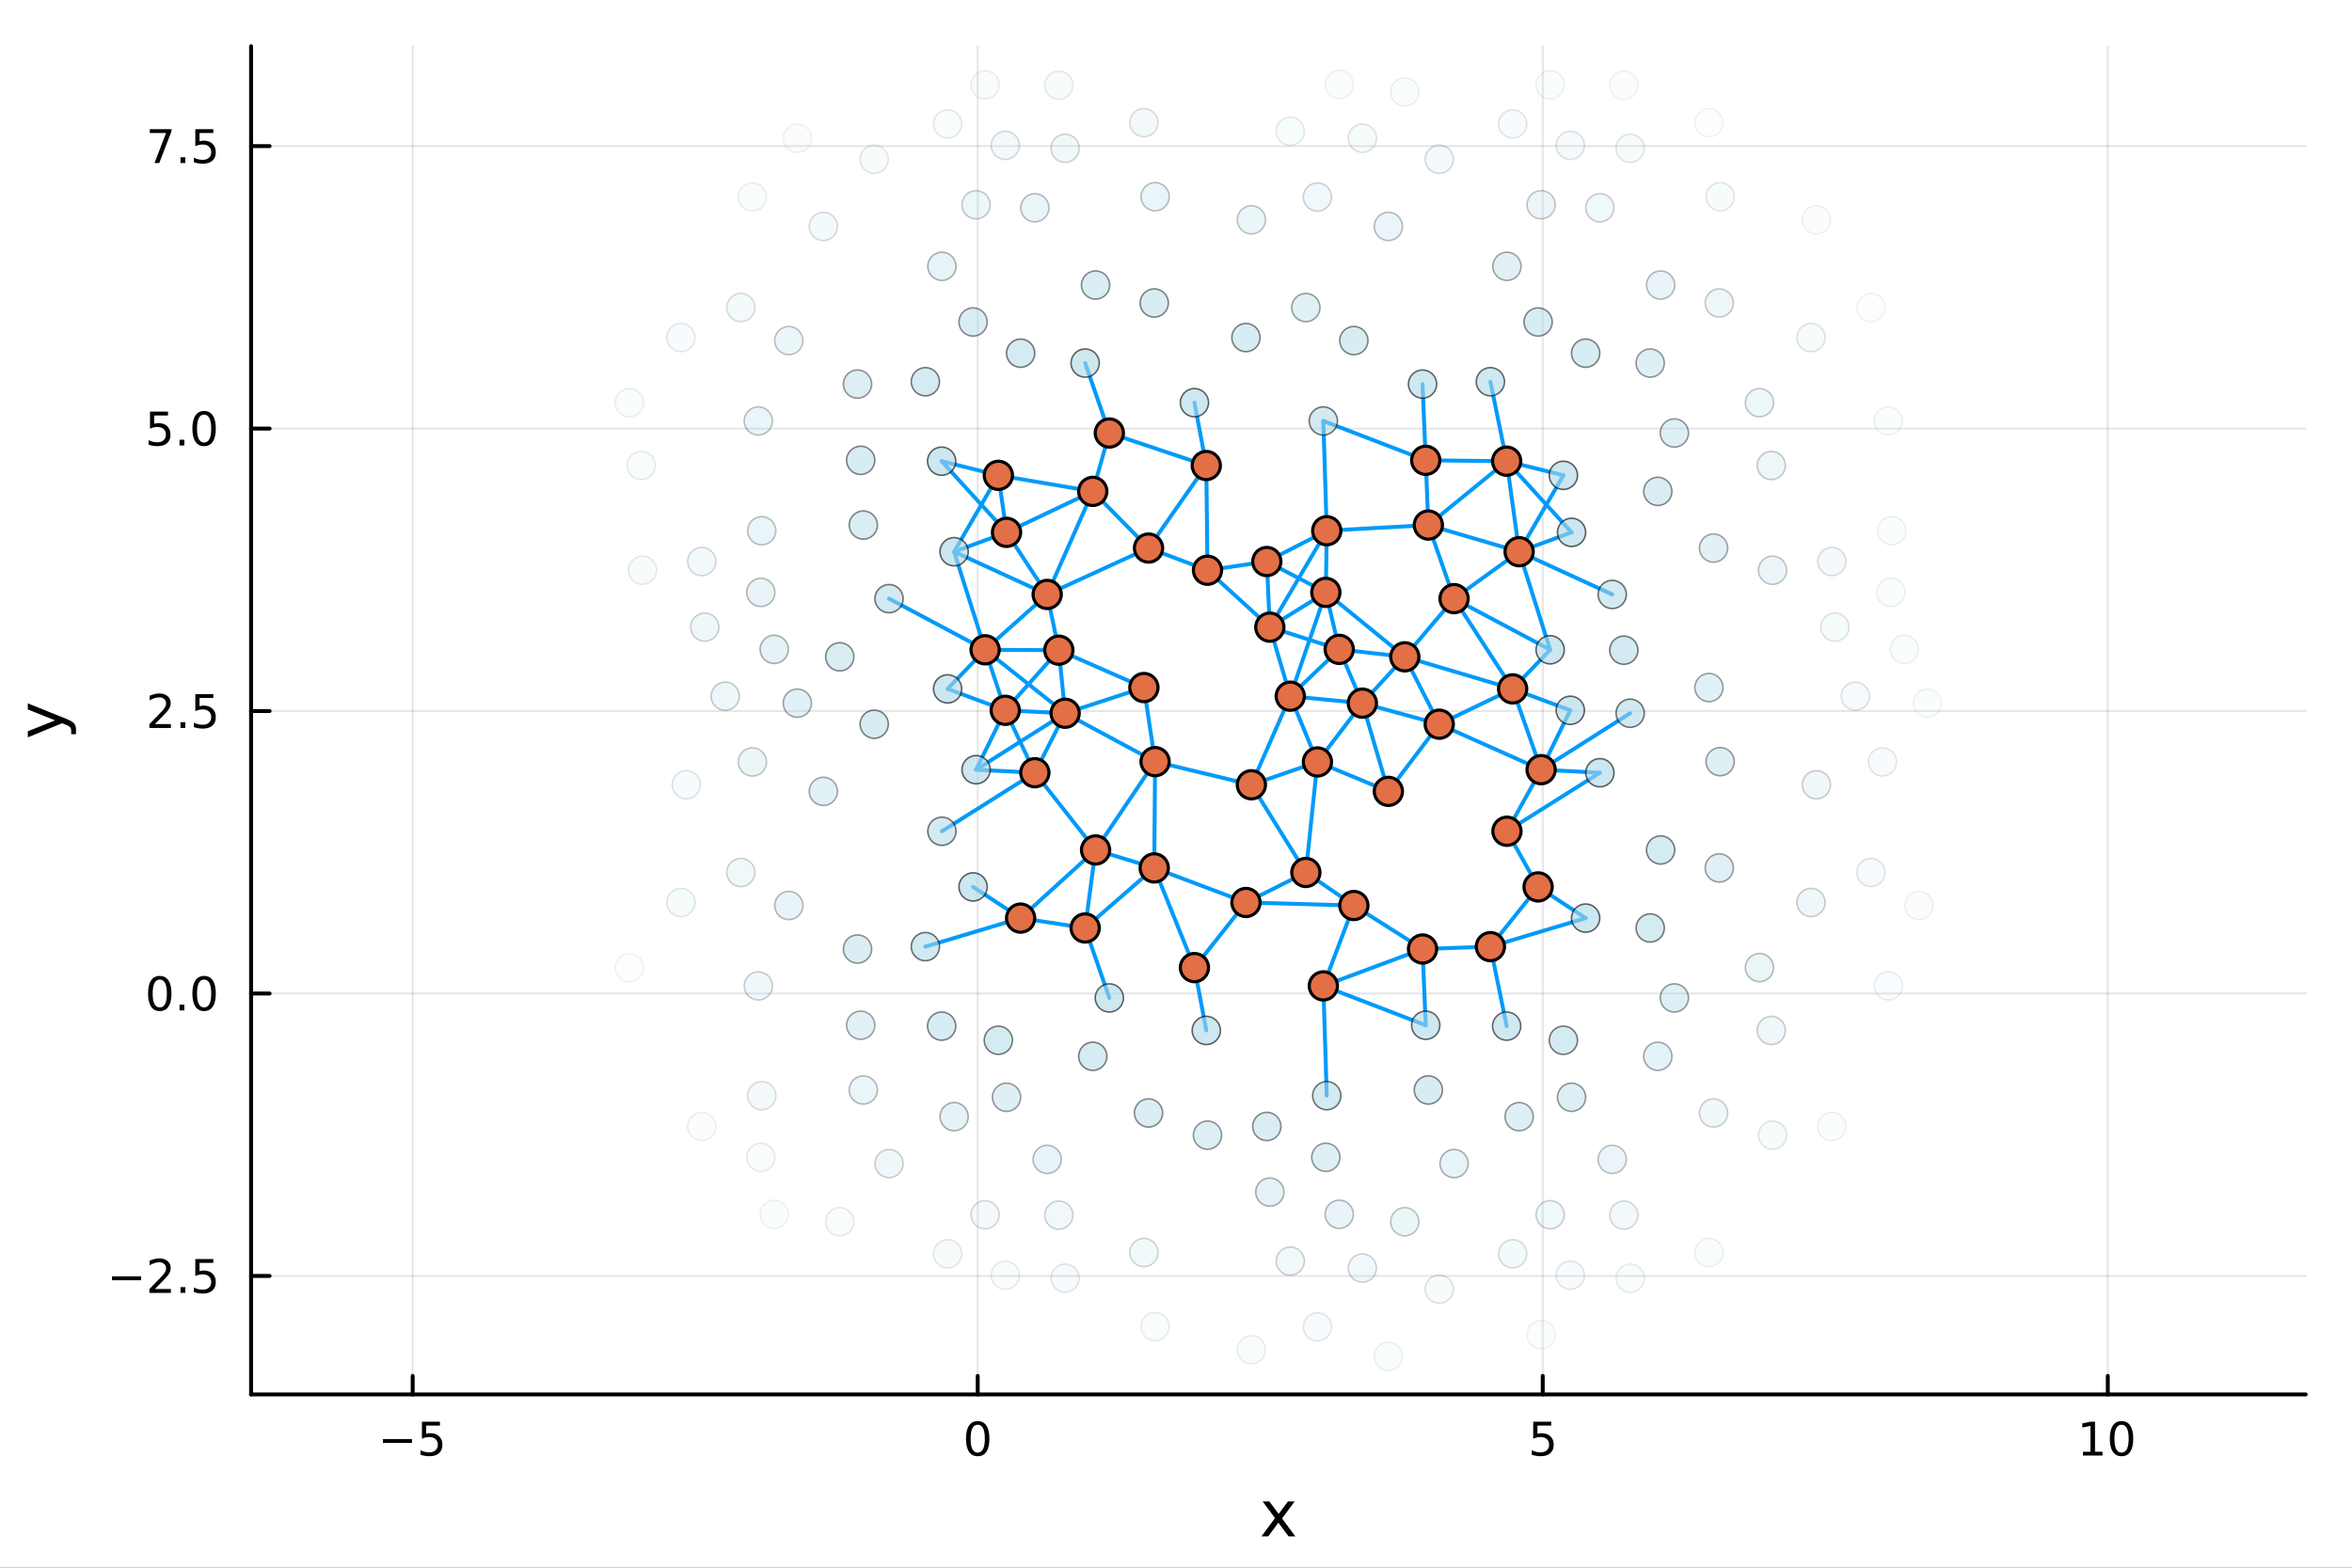 <?xml version="1.0" encoding="utf-8"?>
<svg xmlns="http://www.w3.org/2000/svg" xmlns:xlink="http://www.w3.org/1999/xlink" width="600" height="400" viewBox="0 0 2400 1600">
<rect x="0" y="0" width="2400" height="1600" fill="#333333" stroke="none"/>
<defs>
  <clipPath id="clip900">
    <rect x="0" y="0" width="2400" height="1600"/>
  </clipPath>
</defs>
<path clip-path="url(#clip900)" d="M0 1600 L2400 1600 L2400 0 L0 0  Z" fill="#ffffff" fill-rule="evenodd" fill-opacity="1"/>
<defs>
  <clipPath id="clip901">
    <rect x="480" y="0" width="1681" height="1600"/>
  </clipPath>
</defs>
<path clip-path="url(#clip900)" d="M256.209 1423.18 L2352.76 1423.18 L2352.76 47.244 L256.209 47.244  Z" fill="#ffffff" fill-rule="evenodd" fill-opacity="1"/>
<defs>
  <clipPath id="clip902">
    <rect x="256" y="47" width="2098" height="1377"/>
  </clipPath>
</defs>
<polyline clip-path="url(#clip902)" style="stroke:#000000; stroke-linecap:round; stroke-linejoin:round; stroke-width:2; stroke-opacity:0.1; fill:none" points="421.095,1423.18 421.095,47.244 "/>
<polyline clip-path="url(#clip902)" style="stroke:#000000; stroke-linecap:round; stroke-linejoin:round; stroke-width:2; stroke-opacity:0.1; fill:none" points="997.663,1423.18 997.663,47.244 "/>
<polyline clip-path="url(#clip902)" style="stroke:#000000; stroke-linecap:round; stroke-linejoin:round; stroke-width:2; stroke-opacity:0.1; fill:none" points="1574.23,1423.18 1574.23,47.244 "/>
<polyline clip-path="url(#clip902)" style="stroke:#000000; stroke-linecap:round; stroke-linejoin:round; stroke-width:2; stroke-opacity:0.1; fill:none" points="2150.8,1423.18 2150.8,47.244 "/>
<polyline clip-path="url(#clip902)" style="stroke:#000000; stroke-linecap:round; stroke-linejoin:round; stroke-width:2; stroke-opacity:0.1; fill:none" points="256.209,1302.25 2352.76,1302.25 "/>
<polyline clip-path="url(#clip902)" style="stroke:#000000; stroke-linecap:round; stroke-linejoin:round; stroke-width:2; stroke-opacity:0.1; fill:none" points="256.209,1013.97 2352.76,1013.97 "/>
<polyline clip-path="url(#clip902)" style="stroke:#000000; stroke-linecap:round; stroke-linejoin:round; stroke-width:2; stroke-opacity:0.1; fill:none" points="256.209,725.686 2352.76,725.686 "/>
<polyline clip-path="url(#clip902)" style="stroke:#000000; stroke-linecap:round; stroke-linejoin:round; stroke-width:2; stroke-opacity:0.1; fill:none" points="256.209,437.402 2352.76,437.402 "/>
<polyline clip-path="url(#clip902)" style="stroke:#000000; stroke-linecap:round; stroke-linejoin:round; stroke-width:2; stroke-opacity:0.1; fill:none" points="256.209,149.119 2352.76,149.119 "/>
<polyline clip-path="url(#clip900)" style="stroke:#000000; stroke-linecap:round; stroke-linejoin:round; stroke-width:4; stroke-opacity:1; fill:none" points="256.209,1423.18 2352.76,1423.18 "/>
<polyline clip-path="url(#clip900)" style="stroke:#000000; stroke-linecap:round; stroke-linejoin:round; stroke-width:4; stroke-opacity:1; fill:none" points="421.095,1423.18 421.095,1404.28 "/>
<polyline clip-path="url(#clip900)" style="stroke:#000000; stroke-linecap:round; stroke-linejoin:round; stroke-width:4; stroke-opacity:1; fill:none" points="997.663,1423.18 997.663,1404.28 "/>
<polyline clip-path="url(#clip900)" style="stroke:#000000; stroke-linecap:round; stroke-linejoin:round; stroke-width:4; stroke-opacity:1; fill:none" points="1574.23,1423.18 1574.23,1404.28 "/>
<polyline clip-path="url(#clip900)" style="stroke:#000000; stroke-linecap:round; stroke-linejoin:round; stroke-width:4; stroke-opacity:1; fill:none" points="2150.8,1423.18 2150.8,1404.28 "/>
<path clip-path="url(#clip900)" d="M390.737 1468.75 L420.412 1468.75 L420.412 1472.69 L390.737 1472.69 L390.737 1468.75 Z" fill="#000000" fill-rule="nonzero" fill-opacity="1" /><path clip-path="url(#clip900)" d="M430.551 1451.02 L448.908 1451.02 L448.908 1454.96 L434.834 1454.96 L434.834 1463.43 Q435.852 1463.08 436.871 1462.92 Q437.889 1462.73 438.908 1462.73 Q444.695 1462.73 448.074 1465.9 Q451.454 1469.08 451.454 1474.49 Q451.454 1480.07 447.982 1483.17 Q444.509 1486.25 438.19 1486.25 Q436.014 1486.25 433.746 1485.88 Q431.5 1485.51 429.093 1484.77 L429.093 1480.07 Q431.176 1481.2 433.398 1481.76 Q435.621 1482.32 438.097 1482.32 Q442.102 1482.32 444.44 1480.21 Q446.778 1478.1 446.778 1474.49 Q446.778 1470.88 444.44 1468.77 Q442.102 1466.67 438.097 1466.67 Q436.222 1466.67 434.347 1467.08 Q432.496 1467.5 430.551 1468.38 L430.551 1451.02 Z" fill="#000000" fill-rule="nonzero" fill-opacity="1" /><path clip-path="url(#clip900)" d="M997.663 1454.1 Q994.052 1454.1 992.223 1457.66 Q990.418 1461.2 990.418 1468.33 Q990.418 1475.44 992.223 1479.01 Q994.052 1482.55 997.663 1482.55 Q1001.3 1482.55 1003.1 1479.01 Q1004.93 1475.44 1004.93 1468.33 Q1004.93 1461.2 1003.1 1457.66 Q1001.3 1454.1 997.663 1454.1 M997.663 1450.39 Q1003.47 1450.39 1006.53 1455 Q1009.61 1459.58 1009.61 1468.33 Q1009.61 1477.06 1006.53 1481.67 Q1003.47 1486.25 997.663 1486.25 Q991.853 1486.25 988.774 1481.67 Q985.719 1477.06 985.719 1468.33 Q985.719 1459.58 988.774 1455 Q991.853 1450.39 997.663 1450.39 Z" fill="#000000" fill-rule="nonzero" fill-opacity="1" /><path clip-path="url(#clip900)" d="M1564.51 1451.02 L1582.87 1451.02 L1582.87 1454.96 L1568.79 1454.96 L1568.79 1463.43 Q1569.81 1463.08 1570.83 1462.92 Q1571.85 1462.73 1572.87 1462.73 Q1578.65 1462.73 1582.03 1465.9 Q1585.41 1469.08 1585.41 1474.49 Q1585.41 1480.07 1581.94 1483.17 Q1578.47 1486.25 1572.15 1486.25 Q1569.97 1486.25 1567.7 1485.88 Q1565.46 1485.51 1563.05 1484.77 L1563.05 1480.07 Q1565.13 1481.2 1567.36 1481.76 Q1569.58 1482.32 1572.06 1482.32 Q1576.06 1482.32 1578.4 1480.21 Q1580.74 1478.1 1580.74 1474.49 Q1580.74 1470.88 1578.4 1468.77 Q1576.06 1466.67 1572.06 1466.67 Q1570.18 1466.67 1568.31 1467.08 Q1566.45 1467.5 1564.51 1468.38 L1564.51 1451.02 Z" fill="#000000" fill-rule="nonzero" fill-opacity="1" /><path clip-path="url(#clip900)" d="M2125.49 1481.64 L2133.13 1481.64 L2133.13 1455.28 L2124.82 1456.95 L2124.82 1452.69 L2133.08 1451.02 L2137.76 1451.02 L2137.76 1481.64 L2145.39 1481.64 L2145.39 1485.58 L2125.49 1485.58 L2125.49 1481.64 Z" fill="#000000" fill-rule="nonzero" fill-opacity="1" /><path clip-path="url(#clip900)" d="M2164.84 1454.1 Q2161.23 1454.1 2159.4 1457.66 Q2157.59 1461.2 2157.59 1468.33 Q2157.59 1475.44 2159.4 1479.01 Q2161.23 1482.55 2164.84 1482.55 Q2168.47 1482.55 2170.28 1479.01 Q2172.11 1475.44 2172.11 1468.33 Q2172.11 1461.2 2170.28 1457.66 Q2168.47 1454.1 2164.84 1454.1 M2164.84 1450.39 Q2170.65 1450.39 2173.7 1455 Q2176.78 1459.58 2176.78 1468.33 Q2176.78 1477.06 2173.7 1481.67 Q2170.65 1486.25 2164.84 1486.25 Q2159.03 1486.25 2155.95 1481.67 Q2152.89 1477.06 2152.89 1468.33 Q2152.89 1459.58 2155.95 1455 Q2159.03 1450.39 2164.84 1450.39 Z" fill="#000000" fill-rule="nonzero" fill-opacity="1" /><path clip-path="url(#clip900)" d="M1321.1 1532.4 L1308.21 1549.74 L1321.77 1568.04 L1314.86 1568.04 L1304.48 1554.04 L1294.11 1568.04 L1287.2 1568.04 L1301.04 1549.39 L1288.38 1532.4 L1295.28 1532.4 L1304.74 1545.1 L1314.19 1532.4 L1321.1 1532.4 Z" fill="#000000" fill-rule="nonzero" fill-opacity="1" /><polyline clip-path="url(#clip900)" style="stroke:#000000; stroke-linecap:round; stroke-linejoin:round; stroke-width:4; stroke-opacity:1; fill:none" points="256.209,1423.18 256.209,47.244 "/>
<polyline clip-path="url(#clip900)" style="stroke:#000000; stroke-linecap:round; stroke-linejoin:round; stroke-width:4; stroke-opacity:1; fill:none" points="256.209,1302.25 275.106,1302.25 "/>
<polyline clip-path="url(#clip900)" style="stroke:#000000; stroke-linecap:round; stroke-linejoin:round; stroke-width:4; stroke-opacity:1; fill:none" points="256.209,1013.97 275.106,1013.97 "/>
<polyline clip-path="url(#clip900)" style="stroke:#000000; stroke-linecap:round; stroke-linejoin:round; stroke-width:4; stroke-opacity:1; fill:none" points="256.209,725.686 275.106,725.686 "/>
<polyline clip-path="url(#clip900)" style="stroke:#000000; stroke-linecap:round; stroke-linejoin:round; stroke-width:4; stroke-opacity:1; fill:none" points="256.209,437.402 275.106,437.402 "/>
<polyline clip-path="url(#clip900)" style="stroke:#000000; stroke-linecap:round; stroke-linejoin:round; stroke-width:4; stroke-opacity:1; fill:none" points="256.209,149.119 275.106,149.119 "/>
<path clip-path="url(#clip900)" d="M114.26 1302.71 L143.936 1302.71 L143.936 1306.64 L114.26 1306.64 L114.26 1302.71 Z" fill="#000000" fill-rule="nonzero" fill-opacity="1" /><path clip-path="url(#clip900)" d="M158.056 1315.6 L174.376 1315.6 L174.376 1319.53 L152.431 1319.53 L152.431 1315.6 Q155.093 1312.84 159.677 1308.21 Q164.283 1303.56 165.464 1302.22 Q167.709 1299.7 168.589 1297.96 Q169.491 1296.2 169.491 1294.51 Q169.491 1291.76 167.547 1290.02 Q165.626 1288.28 162.524 1288.28 Q160.325 1288.28 157.871 1289.05 Q155.44 1289.81 152.663 1291.36 L152.663 1286.64 Q155.487 1285.51 157.94 1284.93 Q160.394 1284.35 162.431 1284.35 Q167.802 1284.35 170.996 1287.03 Q174.19 1289.72 174.19 1294.21 Q174.19 1296.34 173.38 1298.26 Q172.593 1300.16 170.487 1302.75 Q169.908 1303.42 166.806 1306.64 Q163.704 1309.84 158.056 1315.6 Z" fill="#000000" fill-rule="nonzero" fill-opacity="1" /><path clip-path="url(#clip900)" d="M184.19 1313.65 L189.075 1313.65 L189.075 1319.53 L184.19 1319.53 L184.19 1313.65 Z" fill="#000000" fill-rule="nonzero" fill-opacity="1" /><path clip-path="url(#clip900)" d="M199.306 1284.97 L217.662 1284.97 L217.662 1288.91 L203.588 1288.91 L203.588 1297.38 Q204.607 1297.03 205.625 1296.87 Q206.644 1296.69 207.662 1296.69 Q213.449 1296.69 216.829 1299.86 Q220.209 1303.03 220.209 1308.45 Q220.209 1314.03 216.736 1317.13 Q213.264 1320.21 206.945 1320.21 Q204.769 1320.21 202.5 1319.84 Q200.255 1319.46 197.848 1318.72 L197.848 1314.03 Q199.931 1315.16 202.153 1315.71 Q204.375 1316.27 206.852 1316.27 Q210.857 1316.27 213.195 1314.16 Q215.533 1312.06 215.533 1308.45 Q215.533 1304.84 213.195 1302.73 Q210.857 1300.62 206.852 1300.62 Q204.977 1300.62 203.102 1301.04 Q201.25 1301.46 199.306 1302.34 L199.306 1284.97 Z" fill="#000000" fill-rule="nonzero" fill-opacity="1" /><path clip-path="url(#clip900)" d="M163.033 999.769 Q159.422 999.769 157.593 1003.33 Q155.788 1006.88 155.788 1014.01 Q155.788 1021.11 157.593 1024.68 Q159.422 1028.22 163.033 1028.22 Q166.667 1028.22 168.473 1024.68 Q170.302 1021.11 170.302 1014.01 Q170.302 1006.88 168.473 1003.33 Q166.667 999.769 163.033 999.769 M163.033 996.065 Q168.843 996.065 171.899 1000.67 Q174.977 1005.26 174.977 1014.01 Q174.977 1022.73 171.899 1027.34 Q168.843 1031.92 163.033 1031.92 Q157.223 1031.92 154.144 1027.34 Q151.089 1022.73 151.089 1014.01 Q151.089 1005.26 154.144 1000.67 Q157.223 996.065 163.033 996.065 Z" fill="#000000" fill-rule="nonzero" fill-opacity="1" /><path clip-path="url(#clip900)" d="M183.195 1025.37 L188.079 1025.37 L188.079 1031.25 L183.195 1031.25 L183.195 1025.37 Z" fill="#000000" fill-rule="nonzero" fill-opacity="1" /><path clip-path="url(#clip900)" d="M208.264 999.769 Q204.653 999.769 202.824 1003.33 Q201.019 1006.88 201.019 1014.01 Q201.019 1021.11 202.824 1024.68 Q204.653 1028.22 208.264 1028.22 Q211.899 1028.22 213.704 1024.68 Q215.533 1021.11 215.533 1014.01 Q215.533 1006.88 213.704 1003.33 Q211.899 999.769 208.264 999.769 M208.264 996.065 Q214.074 996.065 217.13 1000.67 Q220.209 1005.26 220.209 1014.01 Q220.209 1022.73 217.13 1027.34 Q214.074 1031.92 208.264 1031.92 Q202.454 1031.92 199.375 1027.34 Q196.32 1022.73 196.32 1014.01 Q196.32 1005.26 199.375 1000.67 Q202.454 996.065 208.264 996.065 Z" fill="#000000" fill-rule="nonzero" fill-opacity="1" /><path clip-path="url(#clip900)" d="M158.056 739.031 L174.376 739.031 L174.376 742.966 L152.431 742.966 L152.431 739.031 Q155.093 736.277 159.677 731.647 Q164.283 726.994 165.464 725.652 Q167.709 723.129 168.589 721.392 Q169.491 719.633 169.491 717.943 Q169.491 715.189 167.547 713.453 Q165.626 711.717 162.524 711.717 Q160.325 711.717 157.871 712.48 Q155.44 713.244 152.663 714.795 L152.663 710.073 Q155.487 708.939 157.94 708.36 Q160.394 707.781 162.431 707.781 Q167.802 707.781 170.996 710.467 Q174.19 713.152 174.19 717.642 Q174.19 719.772 173.38 721.693 Q172.593 723.592 170.487 726.184 Q169.908 726.855 166.806 730.073 Q163.704 733.267 158.056 739.031 Z" fill="#000000" fill-rule="nonzero" fill-opacity="1" /><path clip-path="url(#clip900)" d="M184.19 737.087 L189.075 737.087 L189.075 742.966 L184.19 742.966 L184.19 737.087 Z" fill="#000000" fill-rule="nonzero" fill-opacity="1" /><path clip-path="url(#clip900)" d="M199.306 708.406 L217.662 708.406 L217.662 712.342 L203.588 712.342 L203.588 720.814 Q204.607 720.467 205.625 720.305 Q206.644 720.119 207.662 720.119 Q213.449 720.119 216.829 723.291 Q220.209 726.462 220.209 731.879 Q220.209 737.457 216.736 740.559 Q213.264 743.638 206.945 743.638 Q204.769 743.638 202.5 743.267 Q200.255 742.897 197.848 742.156 L197.848 737.457 Q199.931 738.591 202.153 739.147 Q204.375 739.703 206.852 739.703 Q210.857 739.703 213.195 737.596 Q215.533 735.49 215.533 731.879 Q215.533 728.267 213.195 726.161 Q210.857 724.054 206.852 724.054 Q204.977 724.054 203.102 724.471 Q201.25 724.888 199.306 725.767 L199.306 708.406 Z" fill="#000000" fill-rule="nonzero" fill-opacity="1" /><path clip-path="url(#clip900)" d="M153.079 420.122 L171.436 420.122 L171.436 424.058 L157.362 424.058 L157.362 432.53 Q158.38 432.183 159.399 432.021 Q160.417 431.835 161.436 431.835 Q167.223 431.835 170.602 435.007 Q173.982 438.178 173.982 443.595 Q173.982 449.173 170.51 452.275 Q167.038 455.354 160.718 455.354 Q158.542 455.354 156.274 454.983 Q154.028 454.613 151.621 453.872 L151.621 449.173 Q153.704 450.307 155.927 450.863 Q158.149 451.419 160.626 451.419 Q164.63 451.419 166.968 449.312 Q169.306 447.206 169.306 443.595 Q169.306 439.983 166.968 437.877 Q164.63 435.771 160.626 435.771 Q158.751 435.771 156.876 436.187 Q155.024 436.604 153.079 437.483 L153.079 420.122 Z" fill="#000000" fill-rule="nonzero" fill-opacity="1" /><path clip-path="url(#clip900)" d="M183.195 448.803 L188.079 448.803 L188.079 454.682 L183.195 454.682 L183.195 448.803 Z" fill="#000000" fill-rule="nonzero" fill-opacity="1" /><path clip-path="url(#clip900)" d="M208.264 423.201 Q204.653 423.201 202.824 426.766 Q201.019 430.308 201.019 437.437 Q201.019 444.544 202.824 448.108 Q204.653 451.65 208.264 451.65 Q211.899 451.65 213.704 448.108 Q215.533 444.544 215.533 437.437 Q215.533 430.308 213.704 426.766 Q211.899 423.201 208.264 423.201 M208.264 419.497 Q214.074 419.497 217.13 424.104 Q220.209 428.687 220.209 437.437 Q220.209 446.164 217.13 450.77 Q214.074 455.354 208.264 455.354 Q202.454 455.354 199.375 450.77 Q196.32 446.164 196.32 437.437 Q196.32 428.687 199.375 424.104 Q202.454 419.497 208.264 419.497 Z" fill="#000000" fill-rule="nonzero" fill-opacity="1" /><path clip-path="url(#clip900)" d="M152.848 131.839 L175.07 131.839 L175.07 133.829 L162.524 166.399 L157.64 166.399 L169.445 135.774 L152.848 135.774 L152.848 131.839 Z" fill="#000000" fill-rule="nonzero" fill-opacity="1" /><path clip-path="url(#clip900)" d="M184.19 160.519 L189.075 160.519 L189.075 166.399 L184.19 166.399 L184.19 160.519 Z" fill="#000000" fill-rule="nonzero" fill-opacity="1" /><path clip-path="url(#clip900)" d="M199.306 131.839 L217.662 131.839 L217.662 135.774 L203.588 135.774 L203.588 144.246 Q204.607 143.899 205.625 143.737 Q206.644 143.551 207.662 143.551 Q213.449 143.551 216.829 146.723 Q220.209 149.894 220.209 155.311 Q220.209 160.889 216.736 163.991 Q213.264 167.07 206.945 167.07 Q204.769 167.07 202.5 166.699 Q200.255 166.329 197.848 165.588 L197.848 160.889 Q199.931 162.024 202.153 162.579 Q204.375 163.135 206.852 163.135 Q210.857 163.135 213.195 161.028 Q215.533 158.922 215.533 155.311 Q215.533 151.7 213.195 149.593 Q210.857 147.487 206.852 147.487 Q204.977 147.487 203.102 147.903 Q201.25 148.32 199.306 149.2 L199.306 131.839 Z" fill="#000000" fill-rule="nonzero" fill-opacity="1" /><path clip-path="url(#clip900)" d="M67.314 733.525 Q73.68 736.008 75.622 738.363 Q77.563 740.718 77.563 744.665 L77.563 749.344 L72.662 749.344 L72.662 745.906 Q72.662 743.487 71.516 742.151 Q70.37 740.814 66.105 739.191 L63.431 738.14 L28.356 752.559 L28.356 746.352 L56.238 735.212 L28.356 724.072 L28.356 717.865 L67.314 733.525 Z" fill="#000000" fill-rule="nonzero" fill-opacity="1" /><polyline clip-path="url(#clip902)" style="stroke:#009af9; stroke-linecap:round; stroke-linejoin:round; stroke-width:4; stroke-opacity:1; fill:none" points="1005.22,663.189 1025.77,724.946 "/>
<polyline clip-path="url(#clip902)" style="stroke:#009af9; stroke-linecap:round; stroke-linejoin:round; stroke-width:4; stroke-opacity:1; fill:none" points="1005.22,663.189 1068.56,606.702 "/>
<polyline clip-path="url(#clip902)" style="stroke:#009af9; stroke-linecap:round; stroke-linejoin:round; stroke-width:4; stroke-opacity:1; fill:none" points="1005.22,663.189 1080.43,663.59 "/>
<polyline clip-path="url(#clip902)" style="stroke:#009af9; stroke-linecap:round; stroke-linejoin:round; stroke-width:4; stroke-opacity:1; fill:none" points="1005.22,663.189 1086.87,727.941 "/>
<polyline clip-path="url(#clip902)" style="stroke:#009af9; stroke-linecap:round; stroke-linejoin:round; stroke-width:4; stroke-opacity:1; fill:none" points="1005.22,663.189 907.184,610.984 "/>
<polyline clip-path="url(#clip902)" style="stroke:#009af9; stroke-linecap:round; stroke-linejoin:round; stroke-width:4; stroke-opacity:1; fill:none" points="1581.79,663.189 1483.75,610.984 "/>
<polyline clip-path="url(#clip902)" style="stroke:#009af9; stroke-linecap:round; stroke-linejoin:round; stroke-width:4; stroke-opacity:1; fill:none" points="1005.22,663.189 966.953,703.085 "/>
<polyline clip-path="url(#clip902)" style="stroke:#009af9; stroke-linecap:round; stroke-linejoin:round; stroke-width:4; stroke-opacity:1; fill:none" points="1581.79,663.189 1543.52,703.085 "/>
<polyline clip-path="url(#clip902)" style="stroke:#009af9; stroke-linecap:round; stroke-linejoin:round; stroke-width:4; stroke-opacity:1; fill:none" points="1005.22,663.189 973.579,563.094 "/>
<polyline clip-path="url(#clip902)" style="stroke:#009af9; stroke-linecap:round; stroke-linejoin:round; stroke-width:4; stroke-opacity:1; fill:none" points="1581.79,663.189 1550.15,563.094 "/>
<polyline clip-path="url(#clip902)" style="stroke:#009af9; stroke-linecap:round; stroke-linejoin:round; stroke-width:4; stroke-opacity:1; fill:none" points="1018.72,485.134 1027.08,543.32 "/>
<polyline clip-path="url(#clip902)" style="stroke:#009af9; stroke-linecap:round; stroke-linejoin:round; stroke-width:4; stroke-opacity:1; fill:none" points="1018.72,485.134 1115.08,501.5 "/>
<polyline clip-path="url(#clip902)" style="stroke:#009af9; stroke-linecap:round; stroke-linejoin:round; stroke-width:4; stroke-opacity:1; fill:none" points="1018.72,485.134 960.847,470.69 "/>
<polyline clip-path="url(#clip902)" style="stroke:#009af9; stroke-linecap:round; stroke-linejoin:round; stroke-width:4; stroke-opacity:1; fill:none" points="1595.29,485.134 1537.41,470.69 "/>
<polyline clip-path="url(#clip902)" style="stroke:#009af9; stroke-linecap:round; stroke-linejoin:round; stroke-width:4; stroke-opacity:1; fill:none" points="1018.72,485.134 973.579,563.094 "/>
<polyline clip-path="url(#clip902)" style="stroke:#009af9; stroke-linecap:round; stroke-linejoin:round; stroke-width:4; stroke-opacity:1; fill:none" points="1595.29,485.134 1550.15,563.094 "/>
<polyline clip-path="url(#clip902)" style="stroke:#009af9; stroke-linecap:round; stroke-linejoin:round; stroke-width:4; stroke-opacity:1; fill:none" points="1025.77,724.946 1055.96,788.657 "/>
<polyline clip-path="url(#clip902)" style="stroke:#009af9; stroke-linecap:round; stroke-linejoin:round; stroke-width:4; stroke-opacity:1; fill:none" points="1025.77,724.946 1080.43,663.59 "/>
<polyline clip-path="url(#clip902)" style="stroke:#009af9; stroke-linecap:round; stroke-linejoin:round; stroke-width:4; stroke-opacity:1; fill:none" points="1025.77,724.946 1086.87,727.941 "/>
<polyline clip-path="url(#clip902)" style="stroke:#009af9; stroke-linecap:round; stroke-linejoin:round; stroke-width:4; stroke-opacity:1; fill:none" points="1025.77,724.946 966.953,703.085 "/>
<polyline clip-path="url(#clip902)" style="stroke:#009af9; stroke-linecap:round; stroke-linejoin:round; stroke-width:4; stroke-opacity:1; fill:none" points="1602.34,724.946 1543.52,703.085 "/>
<polyline clip-path="url(#clip902)" style="stroke:#009af9; stroke-linecap:round; stroke-linejoin:round; stroke-width:4; stroke-opacity:1; fill:none" points="1025.77,724.946 996.001,785.546 "/>
<polyline clip-path="url(#clip902)" style="stroke:#009af9; stroke-linecap:round; stroke-linejoin:round; stroke-width:4; stroke-opacity:1; fill:none" points="1602.34,724.946 1572.57,785.546 "/>
<polyline clip-path="url(#clip902)" style="stroke:#009af9; stroke-linecap:round; stroke-linejoin:round; stroke-width:4; stroke-opacity:1; fill:none" points="1027.08,543.32 1068.56,606.702 "/>
<polyline clip-path="url(#clip902)" style="stroke:#009af9; stroke-linecap:round; stroke-linejoin:round; stroke-width:4; stroke-opacity:1; fill:none" points="1027.08,543.32 1115.08,501.5 "/>
<polyline clip-path="url(#clip902)" style="stroke:#009af9; stroke-linecap:round; stroke-linejoin:round; stroke-width:4; stroke-opacity:1; fill:none" points="1027.08,543.32 960.847,470.69 "/>
<polyline clip-path="url(#clip902)" style="stroke:#009af9; stroke-linecap:round; stroke-linejoin:round; stroke-width:4; stroke-opacity:1; fill:none" points="1603.64,543.32 1537.41,470.69 "/>
<polyline clip-path="url(#clip902)" style="stroke:#009af9; stroke-linecap:round; stroke-linejoin:round; stroke-width:4; stroke-opacity:1; fill:none" points="1027.08,543.32 973.579,563.094 "/>
<polyline clip-path="url(#clip902)" style="stroke:#009af9; stroke-linecap:round; stroke-linejoin:round; stroke-width:4; stroke-opacity:1; fill:none" points="1603.64,543.32 1550.15,563.094 "/>
<polyline clip-path="url(#clip902)" style="stroke:#009af9; stroke-linecap:round; stroke-linejoin:round; stroke-width:4; stroke-opacity:1; fill:none" points="1041.44,937.033 1107.3,947.114 "/>
<polyline clip-path="url(#clip902)" style="stroke:#009af9; stroke-linecap:round; stroke-linejoin:round; stroke-width:4; stroke-opacity:1; fill:none" points="1041.44,937.033 1117.93,867.477 "/>
<polyline clip-path="url(#clip902)" style="stroke:#009af9; stroke-linecap:round; stroke-linejoin:round; stroke-width:4; stroke-opacity:1; fill:none" points="1041.44,937.033 944.241,966.157 "/>
<polyline clip-path="url(#clip902)" style="stroke:#009af9; stroke-linecap:round; stroke-linejoin:round; stroke-width:4; stroke-opacity:1; fill:none" points="1618,937.033 1520.81,966.157 "/>
<polyline clip-path="url(#clip902)" style="stroke:#009af9; stroke-linecap:round; stroke-linejoin:round; stroke-width:4; stroke-opacity:1; fill:none" points="1041.44,937.033 992.938,905.198 "/>
<polyline clip-path="url(#clip902)" style="stroke:#009af9; stroke-linecap:round; stroke-linejoin:round; stroke-width:4; stroke-opacity:1; fill:none" points="1618,937.033 1569.51,905.198 "/>
<polyline clip-path="url(#clip902)" style="stroke:#009af9; stroke-linecap:round; stroke-linejoin:round; stroke-width:4; stroke-opacity:1; fill:none" points="1055.96,788.657 1086.87,727.941 "/>
<polyline clip-path="url(#clip902)" style="stroke:#009af9; stroke-linecap:round; stroke-linejoin:round; stroke-width:4; stroke-opacity:1; fill:none" points="1055.96,788.657 1117.93,867.477 "/>
<polyline clip-path="url(#clip902)" style="stroke:#009af9; stroke-linecap:round; stroke-linejoin:round; stroke-width:4; stroke-opacity:1; fill:none" points="1055.96,788.657 961.14,848.376 "/>
<polyline clip-path="url(#clip902)" style="stroke:#009af9; stroke-linecap:round; stroke-linejoin:round; stroke-width:4; stroke-opacity:1; fill:none" points="1632.53,788.657 1537.71,848.376 "/>
<polyline clip-path="url(#clip902)" style="stroke:#009af9; stroke-linecap:round; stroke-linejoin:round; stroke-width:4; stroke-opacity:1; fill:none" points="1055.96,788.657 996.001,785.546 "/>
<polyline clip-path="url(#clip902)" style="stroke:#009af9; stroke-linecap:round; stroke-linejoin:round; stroke-width:4; stroke-opacity:1; fill:none" points="1632.53,788.657 1572.57,785.546 "/>
<polyline clip-path="url(#clip902)" style="stroke:#009af9; stroke-linecap:round; stroke-linejoin:round; stroke-width:4; stroke-opacity:1; fill:none" points="1068.56,606.702 1080.43,663.59 "/>
<polyline clip-path="url(#clip902)" style="stroke:#009af9; stroke-linecap:round; stroke-linejoin:round; stroke-width:4; stroke-opacity:1; fill:none" points="1068.56,606.702 1115.08,501.5 "/>
<polyline clip-path="url(#clip902)" style="stroke:#009af9; stroke-linecap:round; stroke-linejoin:round; stroke-width:4; stroke-opacity:1; fill:none" points="1068.56,606.702 1171.96,559.356 "/>
<polyline clip-path="url(#clip902)" style="stroke:#009af9; stroke-linecap:round; stroke-linejoin:round; stroke-width:4; stroke-opacity:1; fill:none" points="1068.56,606.702 973.579,563.094 "/>
<polyline clip-path="url(#clip902)" style="stroke:#009af9; stroke-linecap:round; stroke-linejoin:round; stroke-width:4; stroke-opacity:1; fill:none" points="1645.13,606.702 1550.15,563.094 "/>
<polyline clip-path="url(#clip902)" style="stroke:#009af9; stroke-linecap:round; stroke-linejoin:round; stroke-width:4; stroke-opacity:1; fill:none" points="1080.43,663.59 1086.87,727.941 "/>
<polyline clip-path="url(#clip902)" style="stroke:#009af9; stroke-linecap:round; stroke-linejoin:round; stroke-width:4; stroke-opacity:1; fill:none" points="1080.43,663.59 1167.25,701.717 "/>
<polyline clip-path="url(#clip902)" style="stroke:#009af9; stroke-linecap:round; stroke-linejoin:round; stroke-width:4; stroke-opacity:1; fill:none" points="1086.87,727.941 1167.25,701.717 "/>
<polyline clip-path="url(#clip902)" style="stroke:#009af9; stroke-linecap:round; stroke-linejoin:round; stroke-width:4; stroke-opacity:1; fill:none" points="1086.87,727.941 1178.67,777.335 "/>
<polyline clip-path="url(#clip902)" style="stroke:#009af9; stroke-linecap:round; stroke-linejoin:round; stroke-width:4; stroke-opacity:1; fill:none" points="1086.87,727.941 996.001,785.546 "/>
<polyline clip-path="url(#clip902)" style="stroke:#009af9; stroke-linecap:round; stroke-linejoin:round; stroke-width:4; stroke-opacity:1; fill:none" points="1663.44,727.941 1572.57,785.546 "/>
<polyline clip-path="url(#clip902)" style="stroke:#009af9; stroke-linecap:round; stroke-linejoin:round; stroke-width:4; stroke-opacity:1; fill:none" points="1107.3,947.114 1117.93,867.477 "/>
<polyline clip-path="url(#clip902)" style="stroke:#009af9; stroke-linecap:round; stroke-linejoin:round; stroke-width:4; stroke-opacity:1; fill:none" points="1107.3,947.114 1131.98,1018.5 "/>
<polyline clip-path="url(#clip902)" style="stroke:#009af9; stroke-linecap:round; stroke-linejoin:round; stroke-width:4; stroke-opacity:1; fill:none" points="1107.3,370.546 1131.98,441.932 "/>
<polyline clip-path="url(#clip902)" style="stroke:#009af9; stroke-linecap:round; stroke-linejoin:round; stroke-width:4; stroke-opacity:1; fill:none" points="1107.3,947.114 1177.8,885.812 "/>
<polyline clip-path="url(#clip902)" style="stroke:#009af9; stroke-linecap:round; stroke-linejoin:round; stroke-width:4; stroke-opacity:1; fill:none" points="1115.08,501.5 1131.98,441.932 "/>
<polyline clip-path="url(#clip902)" style="stroke:#009af9; stroke-linecap:round; stroke-linejoin:round; stroke-width:4; stroke-opacity:1; fill:none" points="1115.08,501.5 1171.96,559.356 "/>
<polyline clip-path="url(#clip902)" style="stroke:#009af9; stroke-linecap:round; stroke-linejoin:round; stroke-width:4; stroke-opacity:1; fill:none" points="1117.93,867.477 1177.8,885.812 "/>
<polyline clip-path="url(#clip902)" style="stroke:#009af9; stroke-linecap:round; stroke-linejoin:round; stroke-width:4; stroke-opacity:1; fill:none" points="1117.93,867.477 1178.67,777.335 "/>
<polyline clip-path="url(#clip902)" style="stroke:#009af9; stroke-linecap:round; stroke-linejoin:round; stroke-width:4; stroke-opacity:1; fill:none" points="1131.98,441.932 1230.91,475.108 "/>
<polyline clip-path="url(#clip902)" style="stroke:#009af9; stroke-linecap:round; stroke-linejoin:round; stroke-width:4; stroke-opacity:1; fill:none" points="1167.25,701.717 1178.67,777.335 "/>
<polyline clip-path="url(#clip902)" style="stroke:#009af9; stroke-linecap:round; stroke-linejoin:round; stroke-width:4; stroke-opacity:1; fill:none" points="1171.96,559.356 1230.91,475.108 "/>
<polyline clip-path="url(#clip902)" style="stroke:#009af9; stroke-linecap:round; stroke-linejoin:round; stroke-width:4; stroke-opacity:1; fill:none" points="1171.96,559.356 1232.14,581.992 "/>
<polyline clip-path="url(#clip902)" style="stroke:#009af9; stroke-linecap:round; stroke-linejoin:round; stroke-width:4; stroke-opacity:1; fill:none" points="1177.8,885.812 1178.67,777.335 "/>
<polyline clip-path="url(#clip902)" style="stroke:#009af9; stroke-linecap:round; stroke-linejoin:round; stroke-width:4; stroke-opacity:1; fill:none" points="1177.8,885.812 1218.81,987.543 "/>
<polyline clip-path="url(#clip902)" style="stroke:#009af9; stroke-linecap:round; stroke-linejoin:round; stroke-width:4; stroke-opacity:1; fill:none" points="1177.8,885.812 1271.39,921.083 "/>
<polyline clip-path="url(#clip902)" style="stroke:#009af9; stroke-linecap:round; stroke-linejoin:round; stroke-width:4; stroke-opacity:1; fill:none" points="1178.67,777.335 1276.92,800.948 "/>
<polyline clip-path="url(#clip902)" style="stroke:#009af9; stroke-linecap:round; stroke-linejoin:round; stroke-width:4; stroke-opacity:1; fill:none" points="1218.81,987.543 1230.91,1051.68 "/>
<polyline clip-path="url(#clip902)" style="stroke:#009af9; stroke-linecap:round; stroke-linejoin:round; stroke-width:4; stroke-opacity:1; fill:none" points="1218.81,410.975 1230.91,475.108 "/>
<polyline clip-path="url(#clip902)" style="stroke:#009af9; stroke-linecap:round; stroke-linejoin:round; stroke-width:4; stroke-opacity:1; fill:none" points="1218.81,987.543 1271.39,921.083 "/>
<polyline clip-path="url(#clip902)" style="stroke:#009af9; stroke-linecap:round; stroke-linejoin:round; stroke-width:4; stroke-opacity:1; fill:none" points="1230.91,475.108 1232.14,581.992 "/>
<polyline clip-path="url(#clip902)" style="stroke:#009af9; stroke-linecap:round; stroke-linejoin:round; stroke-width:4; stroke-opacity:1; fill:none" points="1232.14,581.992 1292.67,573.104 "/>
<polyline clip-path="url(#clip902)" style="stroke:#009af9; stroke-linecap:round; stroke-linejoin:round; stroke-width:4; stroke-opacity:1; fill:none" points="1232.14,581.992 1295.74,640.08 "/>
<polyline clip-path="url(#clip902)" style="stroke:#009af9; stroke-linecap:round; stroke-linejoin:round; stroke-width:4; stroke-opacity:1; fill:none" points="1271.39,921.083 1332.51,890.454 "/>
<polyline clip-path="url(#clip902)" style="stroke:#009af9; stroke-linecap:round; stroke-linejoin:round; stroke-width:4; stroke-opacity:1; fill:none" points="1271.39,921.083 1381.48,924.166 "/>
<polyline clip-path="url(#clip902)" style="stroke:#009af9; stroke-linecap:round; stroke-linejoin:round; stroke-width:4; stroke-opacity:1; fill:none" points="1276.92,800.948 1316.6,710.549 "/>
<polyline clip-path="url(#clip902)" style="stroke:#009af9; stroke-linecap:round; stroke-linejoin:round; stroke-width:4; stroke-opacity:1; fill:none" points="1276.92,800.948 1332.51,890.454 "/>
<polyline clip-path="url(#clip902)" style="stroke:#009af9; stroke-linecap:round; stroke-linejoin:round; stroke-width:4; stroke-opacity:1; fill:none" points="1276.92,800.948 1344.32,777.657 "/>
<polyline clip-path="url(#clip902)" style="stroke:#009af9; stroke-linecap:round; stroke-linejoin:round; stroke-width:4; stroke-opacity:1; fill:none" points="1292.67,573.104 1295.74,640.08 "/>
<polyline clip-path="url(#clip902)" style="stroke:#009af9; stroke-linecap:round; stroke-linejoin:round; stroke-width:4; stroke-opacity:1; fill:none" points="1292.67,573.104 1352.89,604.597 "/>
<polyline clip-path="url(#clip902)" style="stroke:#009af9; stroke-linecap:round; stroke-linejoin:round; stroke-width:4; stroke-opacity:1; fill:none" points="1292.67,573.104 1353.83,541.677 "/>
<polyline clip-path="url(#clip902)" style="stroke:#009af9; stroke-linecap:round; stroke-linejoin:round; stroke-width:4; stroke-opacity:1; fill:none" points="1295.74,640.08 1316.6,710.549 "/>
<polyline clip-path="url(#clip902)" style="stroke:#009af9; stroke-linecap:round; stroke-linejoin:round; stroke-width:4; stroke-opacity:1; fill:none" points="1295.74,640.08 1352.89,604.597 "/>
<polyline clip-path="url(#clip902)" style="stroke:#009af9; stroke-linecap:round; stroke-linejoin:round; stroke-width:4; stroke-opacity:1; fill:none" points="1295.74,640.08 1353.83,541.677 "/>
<polyline clip-path="url(#clip902)" style="stroke:#009af9; stroke-linecap:round; stroke-linejoin:round; stroke-width:4; stroke-opacity:1; fill:none" points="1295.74,640.08 1366.57,662.754 "/>
<polyline clip-path="url(#clip902)" style="stroke:#009af9; stroke-linecap:round; stroke-linejoin:round; stroke-width:4; stroke-opacity:1; fill:none" points="1316.6,710.549 1344.32,777.657 "/>
<polyline clip-path="url(#clip902)" style="stroke:#009af9; stroke-linecap:round; stroke-linejoin:round; stroke-width:4; stroke-opacity:1; fill:none" points="1316.6,710.549 1352.89,604.597 "/>
<polyline clip-path="url(#clip902)" style="stroke:#009af9; stroke-linecap:round; stroke-linejoin:round; stroke-width:4; stroke-opacity:1; fill:none" points="1316.6,710.549 1366.57,662.754 "/>
<polyline clip-path="url(#clip902)" style="stroke:#009af9; stroke-linecap:round; stroke-linejoin:round; stroke-width:4; stroke-opacity:1; fill:none" points="1316.6,710.549 1390.16,717.648 "/>
<polyline clip-path="url(#clip902)" style="stroke:#009af9; stroke-linecap:round; stroke-linejoin:round; stroke-width:4; stroke-opacity:1; fill:none" points="1332.51,890.454 1344.32,777.657 "/>
<polyline clip-path="url(#clip902)" style="stroke:#009af9; stroke-linecap:round; stroke-linejoin:round; stroke-width:4; stroke-opacity:1; fill:none" points="1332.51,890.454 1381.48,924.166 "/>
<polyline clip-path="url(#clip902)" style="stroke:#009af9; stroke-linecap:round; stroke-linejoin:round; stroke-width:4; stroke-opacity:1; fill:none" points="1344.32,777.657 1390.16,717.648 "/>
<polyline clip-path="url(#clip902)" style="stroke:#009af9; stroke-linecap:round; stroke-linejoin:round; stroke-width:4; stroke-opacity:1; fill:none" points="1344.32,777.657 1416.71,807.67 "/>
<polyline clip-path="url(#clip902)" style="stroke:#009af9; stroke-linecap:round; stroke-linejoin:round; stroke-width:4; stroke-opacity:1; fill:none" points="1350.34,1006.22 1353.83,1118.25 "/>
<polyline clip-path="url(#clip902)" style="stroke:#009af9; stroke-linecap:round; stroke-linejoin:round; stroke-width:4; stroke-opacity:1; fill:none" points="1350.34,429.648 1353.83,541.677 "/>
<polyline clip-path="url(#clip902)" style="stroke:#009af9; stroke-linecap:round; stroke-linejoin:round; stroke-width:4; stroke-opacity:1; fill:none" points="1350.34,1006.22 1381.48,924.166 "/>
<polyline clip-path="url(#clip902)" style="stroke:#009af9; stroke-linecap:round; stroke-linejoin:round; stroke-width:4; stroke-opacity:1; fill:none" points="1350.34,1006.22 1451.58,968.562 "/>
<polyline clip-path="url(#clip902)" style="stroke:#009af9; stroke-linecap:round; stroke-linejoin:round; stroke-width:4; stroke-opacity:1; fill:none" points="1350.34,1006.22 1454.82,1046.37 "/>
<polyline clip-path="url(#clip902)" style="stroke:#009af9; stroke-linecap:round; stroke-linejoin:round; stroke-width:4; stroke-opacity:1; fill:none" points="1350.34,429.648 1454.82,469.8 "/>
<polyline clip-path="url(#clip902)" style="stroke:#009af9; stroke-linecap:round; stroke-linejoin:round; stroke-width:4; stroke-opacity:1; fill:none" points="1352.89,604.597 1353.83,541.677 "/>
<polyline clip-path="url(#clip902)" style="stroke:#009af9; stroke-linecap:round; stroke-linejoin:round; stroke-width:4; stroke-opacity:1; fill:none" points="1352.89,604.597 1366.57,662.754 "/>
<polyline clip-path="url(#clip902)" style="stroke:#009af9; stroke-linecap:round; stroke-linejoin:round; stroke-width:4; stroke-opacity:1; fill:none" points="1352.89,604.597 1433.46,670.359 "/>
<polyline clip-path="url(#clip902)" style="stroke:#009af9; stroke-linecap:round; stroke-linejoin:round; stroke-width:4; stroke-opacity:1; fill:none" points="1353.83,541.677 1457.5,535.871 "/>
<polyline clip-path="url(#clip902)" style="stroke:#009af9; stroke-linecap:round; stroke-linejoin:round; stroke-width:4; stroke-opacity:1; fill:none" points="1366.57,662.754 1390.16,717.648 "/>
<polyline clip-path="url(#clip902)" style="stroke:#009af9; stroke-linecap:round; stroke-linejoin:round; stroke-width:4; stroke-opacity:1; fill:none" points="1366.57,662.754 1433.46,670.359 "/>
<polyline clip-path="url(#clip902)" style="stroke:#009af9; stroke-linecap:round; stroke-linejoin:round; stroke-width:4; stroke-opacity:1; fill:none" points="1381.48,924.166 1451.58,968.562 "/>
<polyline clip-path="url(#clip902)" style="stroke:#009af9; stroke-linecap:round; stroke-linejoin:round; stroke-width:4; stroke-opacity:1; fill:none" points="1390.16,717.648 1416.71,807.67 "/>
<polyline clip-path="url(#clip902)" style="stroke:#009af9; stroke-linecap:round; stroke-linejoin:round; stroke-width:4; stroke-opacity:1; fill:none" points="1390.16,717.648 1433.46,670.359 "/>
<polyline clip-path="url(#clip902)" style="stroke:#009af9; stroke-linecap:round; stroke-linejoin:round; stroke-width:4; stroke-opacity:1; fill:none" points="1390.16,717.648 1468.62,739.127 "/>
<polyline clip-path="url(#clip902)" style="stroke:#009af9; stroke-linecap:round; stroke-linejoin:round; stroke-width:4; stroke-opacity:1; fill:none" points="1416.71,807.67 1468.62,739.127 "/>
<polyline clip-path="url(#clip902)" style="stroke:#009af9; stroke-linecap:round; stroke-linejoin:round; stroke-width:4; stroke-opacity:1; fill:none" points="1433.46,670.359 1468.62,739.127 "/>
<polyline clip-path="url(#clip902)" style="stroke:#009af9; stroke-linecap:round; stroke-linejoin:round; stroke-width:4; stroke-opacity:1; fill:none" points="1433.46,670.359 1483.75,610.984 "/>
<polyline clip-path="url(#clip902)" style="stroke:#009af9; stroke-linecap:round; stroke-linejoin:round; stroke-width:4; stroke-opacity:1; fill:none" points="1433.46,670.359 1543.52,703.085 "/>
<polyline clip-path="url(#clip902)" style="stroke:#009af9; stroke-linecap:round; stroke-linejoin:round; stroke-width:4; stroke-opacity:1; fill:none" points="1451.58,968.562 1454.82,1046.37 "/>
<polyline clip-path="url(#clip902)" style="stroke:#009af9; stroke-linecap:round; stroke-linejoin:round; stroke-width:4; stroke-opacity:1; fill:none" points="1451.58,391.994 1454.82,469.8 "/>
<polyline clip-path="url(#clip902)" style="stroke:#009af9; stroke-linecap:round; stroke-linejoin:round; stroke-width:4; stroke-opacity:1; fill:none" points="1451.58,968.562 1520.81,966.157 "/>
<polyline clip-path="url(#clip902)" style="stroke:#009af9; stroke-linecap:round; stroke-linejoin:round; stroke-width:4; stroke-opacity:1; fill:none" points="1454.82,469.8 1457.5,535.871 "/>
<polyline clip-path="url(#clip902)" style="stroke:#009af9; stroke-linecap:round; stroke-linejoin:round; stroke-width:4; stroke-opacity:1; fill:none" points="1454.82,469.8 1537.41,470.69 "/>
<polyline clip-path="url(#clip902)" style="stroke:#009af9; stroke-linecap:round; stroke-linejoin:round; stroke-width:4; stroke-opacity:1; fill:none" points="1457.5,535.871 1483.75,610.984 "/>
<polyline clip-path="url(#clip902)" style="stroke:#009af9; stroke-linecap:round; stroke-linejoin:round; stroke-width:4; stroke-opacity:1; fill:none" points="1457.5,535.871 1537.41,470.69 "/>
<polyline clip-path="url(#clip902)" style="stroke:#009af9; stroke-linecap:round; stroke-linejoin:round; stroke-width:4; stroke-opacity:1; fill:none" points="1457.5,535.871 1550.15,563.094 "/>
<polyline clip-path="url(#clip902)" style="stroke:#009af9; stroke-linecap:round; stroke-linejoin:round; stroke-width:4; stroke-opacity:1; fill:none" points="1468.62,739.127 1543.52,703.085 "/>
<polyline clip-path="url(#clip902)" style="stroke:#009af9; stroke-linecap:round; stroke-linejoin:round; stroke-width:4; stroke-opacity:1; fill:none" points="1468.62,739.127 1572.57,785.546 "/>
<polyline clip-path="url(#clip902)" style="stroke:#009af9; stroke-linecap:round; stroke-linejoin:round; stroke-width:4; stroke-opacity:1; fill:none" points="1483.75,610.984 1543.52,703.085 "/>
<polyline clip-path="url(#clip902)" style="stroke:#009af9; stroke-linecap:round; stroke-linejoin:round; stroke-width:4; stroke-opacity:1; fill:none" points="1483.75,610.984 1550.15,563.094 "/>
<polyline clip-path="url(#clip902)" style="stroke:#009af9; stroke-linecap:round; stroke-linejoin:round; stroke-width:4; stroke-opacity:1; fill:none" points="1520.81,966.157 1537.41,1047.26 "/>
<polyline clip-path="url(#clip902)" style="stroke:#009af9; stroke-linecap:round; stroke-linejoin:round; stroke-width:4; stroke-opacity:1; fill:none" points="1520.81,389.589 1537.41,470.69 "/>
<polyline clip-path="url(#clip902)" style="stroke:#009af9; stroke-linecap:round; stroke-linejoin:round; stroke-width:4; stroke-opacity:1; fill:none" points="1520.81,966.157 1569.51,905.198 "/>
<polyline clip-path="url(#clip902)" style="stroke:#009af9; stroke-linecap:round; stroke-linejoin:round; stroke-width:4; stroke-opacity:1; fill:none" points="1537.41,470.69 1550.15,563.094 "/>
<polyline clip-path="url(#clip902)" style="stroke:#009af9; stroke-linecap:round; stroke-linejoin:round; stroke-width:4; stroke-opacity:1; fill:none" points="1537.71,848.376 1569.51,905.198 "/>
<polyline clip-path="url(#clip902)" style="stroke:#009af9; stroke-linecap:round; stroke-linejoin:round; stroke-width:4; stroke-opacity:1; fill:none" points="1537.71,848.376 1572.57,785.546 "/>
<polyline clip-path="url(#clip902)" style="stroke:#009af9; stroke-linecap:round; stroke-linejoin:round; stroke-width:4; stroke-opacity:1; fill:none" points="1543.52,703.085 1572.57,785.546 "/>
<circle clip-path="url(#clip902)" cx="1005.22" cy="663.189" r="14.4" fill="#e26f46" fill-rule="evenodd" fill-opacity="1" stroke="#000000" stroke-opacity="1" stroke-width="3.2"/>
<circle clip-path="url(#clip902)" cx="1018.72" cy="485.134" r="14.4" fill="#e26f46" fill-rule="evenodd" fill-opacity="1" stroke="#000000" stroke-opacity="1" stroke-width="3.2"/>
<circle clip-path="url(#clip902)" cx="1025.77" cy="724.946" r="14.4" fill="#e26f46" fill-rule="evenodd" fill-opacity="1" stroke="#000000" stroke-opacity="1" stroke-width="3.2"/>
<circle clip-path="url(#clip902)" cx="1027.08" cy="543.32" r="14.4" fill="#e26f46" fill-rule="evenodd" fill-opacity="1" stroke="#000000" stroke-opacity="1" stroke-width="3.2"/>
<circle clip-path="url(#clip902)" cx="1041.44" cy="937.033" r="14.4" fill="#e26f46" fill-rule="evenodd" fill-opacity="1" stroke="#000000" stroke-opacity="1" stroke-width="3.2"/>
<circle clip-path="url(#clip902)" cx="1055.96" cy="788.657" r="14.4" fill="#e26f46" fill-rule="evenodd" fill-opacity="1" stroke="#000000" stroke-opacity="1" stroke-width="3.2"/>
<circle clip-path="url(#clip902)" cx="1068.56" cy="606.702" r="14.4" fill="#e26f46" fill-rule="evenodd" fill-opacity="1" stroke="#000000" stroke-opacity="1" stroke-width="3.2"/>
<circle clip-path="url(#clip902)" cx="1080.43" cy="663.59" r="14.4" fill="#e26f46" fill-rule="evenodd" fill-opacity="1" stroke="#000000" stroke-opacity="1" stroke-width="3.2"/>
<circle clip-path="url(#clip902)" cx="1086.87" cy="727.941" r="14.4" fill="#e26f46" fill-rule="evenodd" fill-opacity="1" stroke="#000000" stroke-opacity="1" stroke-width="3.2"/>
<circle clip-path="url(#clip902)" cx="1107.3" cy="947.114" r="14.4" fill="#e26f46" fill-rule="evenodd" fill-opacity="1" stroke="#000000" stroke-opacity="1" stroke-width="3.2"/>
<circle clip-path="url(#clip902)" cx="1115.08" cy="501.5" r="14.4" fill="#e26f46" fill-rule="evenodd" fill-opacity="1" stroke="#000000" stroke-opacity="1" stroke-width="3.2"/>
<circle clip-path="url(#clip902)" cx="1117.93" cy="867.477" r="14.4" fill="#e26f46" fill-rule="evenodd" fill-opacity="1" stroke="#000000" stroke-opacity="1" stroke-width="3.2"/>
<circle clip-path="url(#clip902)" cx="1131.98" cy="441.932" r="14.4" fill="#e26f46" fill-rule="evenodd" fill-opacity="1" stroke="#000000" stroke-opacity="1" stroke-width="3.2"/>
<circle clip-path="url(#clip902)" cx="1167.25" cy="701.717" r="14.4" fill="#e26f46" fill-rule="evenodd" fill-opacity="1" stroke="#000000" stroke-opacity="1" stroke-width="3.2"/>
<circle clip-path="url(#clip902)" cx="1171.96" cy="559.356" r="14.4" fill="#e26f46" fill-rule="evenodd" fill-opacity="1" stroke="#000000" stroke-opacity="1" stroke-width="3.2"/>
<circle clip-path="url(#clip902)" cx="1177.8" cy="885.812" r="14.4" fill="#e26f46" fill-rule="evenodd" fill-opacity="1" stroke="#000000" stroke-opacity="1" stroke-width="3.2"/>
<circle clip-path="url(#clip902)" cx="1178.67" cy="777.335" r="14.4" fill="#e26f46" fill-rule="evenodd" fill-opacity="1" stroke="#000000" stroke-opacity="1" stroke-width="3.2"/>
<circle clip-path="url(#clip902)" cx="1218.81" cy="987.543" r="14.4" fill="#e26f46" fill-rule="evenodd" fill-opacity="1" stroke="#000000" stroke-opacity="1" stroke-width="3.2"/>
<circle clip-path="url(#clip902)" cx="1230.91" cy="475.108" r="14.4" fill="#e26f46" fill-rule="evenodd" fill-opacity="1" stroke="#000000" stroke-opacity="1" stroke-width="3.2"/>
<circle clip-path="url(#clip902)" cx="1232.14" cy="581.992" r="14.4" fill="#e26f46" fill-rule="evenodd" fill-opacity="1" stroke="#000000" stroke-opacity="1" stroke-width="3.2"/>
<circle clip-path="url(#clip902)" cx="1271.39" cy="921.083" r="14.4" fill="#e26f46" fill-rule="evenodd" fill-opacity="1" stroke="#000000" stroke-opacity="1" stroke-width="3.2"/>
<circle clip-path="url(#clip902)" cx="1276.92" cy="800.948" r="14.4" fill="#e26f46" fill-rule="evenodd" fill-opacity="1" stroke="#000000" stroke-opacity="1" stroke-width="3.2"/>
<circle clip-path="url(#clip902)" cx="1292.67" cy="573.104" r="14.4" fill="#e26f46" fill-rule="evenodd" fill-opacity="1" stroke="#000000" stroke-opacity="1" stroke-width="3.2"/>
<circle clip-path="url(#clip902)" cx="1295.74" cy="640.08" r="14.4" fill="#e26f46" fill-rule="evenodd" fill-opacity="1" stroke="#000000" stroke-opacity="1" stroke-width="3.2"/>
<circle clip-path="url(#clip902)" cx="1316.6" cy="710.549" r="14.4" fill="#e26f46" fill-rule="evenodd" fill-opacity="1" stroke="#000000" stroke-opacity="1" stroke-width="3.2"/>
<circle clip-path="url(#clip902)" cx="1332.51" cy="890.454" r="14.4" fill="#e26f46" fill-rule="evenodd" fill-opacity="1" stroke="#000000" stroke-opacity="1" stroke-width="3.2"/>
<circle clip-path="url(#clip902)" cx="1344.32" cy="777.657" r="14.4" fill="#e26f46" fill-rule="evenodd" fill-opacity="1" stroke="#000000" stroke-opacity="1" stroke-width="3.2"/>
<circle clip-path="url(#clip902)" cx="1350.34" cy="1006.22" r="14.4" fill="#e26f46" fill-rule="evenodd" fill-opacity="1" stroke="#000000" stroke-opacity="1" stroke-width="3.2"/>
<circle clip-path="url(#clip902)" cx="1352.89" cy="604.597" r="14.4" fill="#e26f46" fill-rule="evenodd" fill-opacity="1" stroke="#000000" stroke-opacity="1" stroke-width="3.2"/>
<circle clip-path="url(#clip902)" cx="1353.83" cy="541.677" r="14.4" fill="#e26f46" fill-rule="evenodd" fill-opacity="1" stroke="#000000" stroke-opacity="1" stroke-width="3.2"/>
<circle clip-path="url(#clip902)" cx="1366.57" cy="662.754" r="14.4" fill="#e26f46" fill-rule="evenodd" fill-opacity="1" stroke="#000000" stroke-opacity="1" stroke-width="3.2"/>
<circle clip-path="url(#clip902)" cx="1381.48" cy="924.166" r="14.4" fill="#e26f46" fill-rule="evenodd" fill-opacity="1" stroke="#000000" stroke-opacity="1" stroke-width="3.2"/>
<circle clip-path="url(#clip902)" cx="1390.16" cy="717.648" r="14.4" fill="#e26f46" fill-rule="evenodd" fill-opacity="1" stroke="#000000" stroke-opacity="1" stroke-width="3.2"/>
<circle clip-path="url(#clip902)" cx="1416.71" cy="807.67" r="14.4" fill="#e26f46" fill-rule="evenodd" fill-opacity="1" stroke="#000000" stroke-opacity="1" stroke-width="3.2"/>
<circle clip-path="url(#clip902)" cx="1433.46" cy="670.359" r="14.4" fill="#e26f46" fill-rule="evenodd" fill-opacity="1" stroke="#000000" stroke-opacity="1" stroke-width="3.2"/>
<circle clip-path="url(#clip902)" cx="1451.58" cy="968.562" r="14.4" fill="#e26f46" fill-rule="evenodd" fill-opacity="1" stroke="#000000" stroke-opacity="1" stroke-width="3.2"/>
<circle clip-path="url(#clip902)" cx="1454.82" cy="469.8" r="14.4" fill="#e26f46" fill-rule="evenodd" fill-opacity="1" stroke="#000000" stroke-opacity="1" stroke-width="3.2"/>
<circle clip-path="url(#clip902)" cx="1457.5" cy="535.871" r="14.4" fill="#e26f46" fill-rule="evenodd" fill-opacity="1" stroke="#000000" stroke-opacity="1" stroke-width="3.2"/>
<circle clip-path="url(#clip902)" cx="1468.62" cy="739.127" r="14.4" fill="#e26f46" fill-rule="evenodd" fill-opacity="1" stroke="#000000" stroke-opacity="1" stroke-width="3.2"/>
<circle clip-path="url(#clip902)" cx="1483.75" cy="610.984" r="14.4" fill="#e26f46" fill-rule="evenodd" fill-opacity="1" stroke="#000000" stroke-opacity="1" stroke-width="3.2"/>
<circle clip-path="url(#clip902)" cx="1520.81" cy="966.157" r="14.4" fill="#e26f46" fill-rule="evenodd" fill-opacity="1" stroke="#000000" stroke-opacity="1" stroke-width="3.2"/>
<circle clip-path="url(#clip902)" cx="1537.41" cy="470.69" r="14.4" fill="#e26f46" fill-rule="evenodd" fill-opacity="1" stroke="#000000" stroke-opacity="1" stroke-width="3.2"/>
<circle clip-path="url(#clip902)" cx="1537.71" cy="848.376" r="14.4" fill="#e26f46" fill-rule="evenodd" fill-opacity="1" stroke="#000000" stroke-opacity="1" stroke-width="3.2"/>
<circle clip-path="url(#clip902)" cx="1543.52" cy="703.085" r="14.4" fill="#e26f46" fill-rule="evenodd" fill-opacity="1" stroke="#000000" stroke-opacity="1" stroke-width="3.2"/>
<circle clip-path="url(#clip902)" cx="1550.15" cy="563.094" r="14.4" fill="#e26f46" fill-rule="evenodd" fill-opacity="1" stroke="#000000" stroke-opacity="1" stroke-width="3.2"/>
<circle clip-path="url(#clip902)" cx="1569.51" cy="905.198" r="14.4" fill="#e26f46" fill-rule="evenodd" fill-opacity="1" stroke="#000000" stroke-opacity="1" stroke-width="3.2"/>
<circle clip-path="url(#clip902)" cx="1572.57" cy="785.546" r="14.4" fill="#e26f46" fill-rule="evenodd" fill-opacity="1" stroke="#000000" stroke-opacity="1" stroke-width="3.2"/>
<circle clip-path="url(#clip902)" cx="716.101" cy="1149.67" r="14.4" fill="#add8e6" fill-rule="evenodd" fill-opacity="0.064" stroke="#000000" stroke-opacity="0.064" stroke-width="1.6"/>
<circle clip-path="url(#clip902)" cx="776.323" cy="1181.17" r="14.4" fill="#add8e6" fill-rule="evenodd" fill-opacity="0.089" stroke="#000000" stroke-opacity="0.089" stroke-width="1.6"/>
<circle clip-path="url(#clip902)" cx="777.261" cy="1118.25" r="14.4" fill="#add8e6" fill-rule="evenodd" fill-opacity="0.135" stroke="#000000" stroke-opacity="0.135" stroke-width="1.6"/>
<circle clip-path="url(#clip902)" cx="790.004" cy="1239.32" r="14.4" fill="#add8e6" fill-rule="evenodd" fill-opacity="0.061" stroke="#000000" stroke-opacity="0.061" stroke-width="1.6"/>
<circle clip-path="url(#clip902)" cx="856.891" cy="1246.93" r="14.4" fill="#add8e6" fill-rule="evenodd" fill-opacity="0.088" stroke="#000000" stroke-opacity="0.088" stroke-width="1.6"/>
<circle clip-path="url(#clip902)" cx="878.252" cy="1046.37" r="14.4" fill="#add8e6" fill-rule="evenodd" fill-opacity="0.36" stroke="#000000" stroke-opacity="0.36" stroke-width="1.6"/>
<circle clip-path="url(#clip902)" cx="880.93" cy="1112.44" r="14.4" fill="#add8e6" fill-rule="evenodd" fill-opacity="0.273" stroke="#000000" stroke-opacity="0.273" stroke-width="1.6"/>
<circle clip-path="url(#clip902)" cx="907.184" cy="1187.55" r="14.4" fill="#add8e6" fill-rule="evenodd" fill-opacity="0.188" stroke="#000000" stroke-opacity="0.188" stroke-width="1.6"/>
<circle clip-path="url(#clip902)" cx="960.847" cy="1047.26" r="14.4" fill="#add8e6" fill-rule="evenodd" fill-opacity="0.488" stroke="#000000" stroke-opacity="0.488" stroke-width="1.6"/>
<circle clip-path="url(#clip902)" cx="966.953" cy="1279.65" r="14.4" fill="#add8e6" fill-rule="evenodd" fill-opacity="0.099" stroke="#000000" stroke-opacity="0.099" stroke-width="1.6"/>
<circle clip-path="url(#clip902)" cx="973.579" cy="1139.66" r="14.4" fill="#add8e6" fill-rule="evenodd" fill-opacity="0.323" stroke="#000000" stroke-opacity="0.323" stroke-width="1.6"/>
<circle clip-path="url(#clip902)" cx="642.241" cy="987.543" r="14.4" fill="#add8e6" fill-rule="evenodd" fill-opacity="0.054" stroke="#000000" stroke-opacity="0.054" stroke-width="1.6"/>
<circle clip-path="url(#clip902)" cx="654.338" cy="475.108" r="14.4" fill="#add8e6" fill-rule="evenodd" fill-opacity="0.085" stroke="#000000" stroke-opacity="0.085" stroke-width="1.6"/>
<circle clip-path="url(#clip902)" cx="655.576" cy="581.992" r="14.4" fill="#add8e6" fill-rule="evenodd" fill-opacity="0.09" stroke="#000000" stroke-opacity="0.09" stroke-width="1.6"/>
<circle clip-path="url(#clip902)" cx="694.82" cy="921.083" r="14.4" fill="#add8e6" fill-rule="evenodd" fill-opacity="0.102" stroke="#000000" stroke-opacity="0.102" stroke-width="1.6"/>
<circle clip-path="url(#clip902)" cx="700.352" cy="800.948" r="14.4" fill="#add8e6" fill-rule="evenodd" fill-opacity="0.117" stroke="#000000" stroke-opacity="0.117" stroke-width="1.6"/>
<circle clip-path="url(#clip902)" cx="716.101" cy="573.104" r="14.4" fill="#add8e6" fill-rule="evenodd" fill-opacity="0.159" stroke="#000000" stroke-opacity="0.159" stroke-width="1.6"/>
<circle clip-path="url(#clip902)" cx="719.17" cy="640.08" r="14.4" fill="#add8e6" fill-rule="evenodd" fill-opacity="0.184" stroke="#000000" stroke-opacity="0.184" stroke-width="1.6"/>
<circle clip-path="url(#clip902)" cx="740.034" cy="710.549" r="14.4" fill="#add8e6" fill-rule="evenodd" fill-opacity="0.213" stroke="#000000" stroke-opacity="0.213" stroke-width="1.6"/>
<circle clip-path="url(#clip902)" cx="755.946" cy="890.454" r="14.4" fill="#add8e6" fill-rule="evenodd" fill-opacity="0.18" stroke="#000000" stroke-opacity="0.18" stroke-width="1.6"/>
<circle clip-path="url(#clip902)" cx="767.752" cy="777.657" r="14.4" fill="#add8e6" fill-rule="evenodd" fill-opacity="0.224" stroke="#000000" stroke-opacity="0.224" stroke-width="1.6"/>
<circle clip-path="url(#clip902)" cx="773.769" cy="1006.22" r="14.4" fill="#add8e6" fill-rule="evenodd" fill-opacity="0.201" stroke="#000000" stroke-opacity="0.201" stroke-width="1.6"/>
<circle clip-path="url(#clip902)" cx="776.323" cy="604.597" r="14.4" fill="#add8e6" fill-rule="evenodd" fill-opacity="0.276" stroke="#000000" stroke-opacity="0.276" stroke-width="1.6"/>
<circle clip-path="url(#clip902)" cx="777.261" cy="541.677" r="14.4" fill="#add8e6" fill-rule="evenodd" fill-opacity="0.253" stroke="#000000" stroke-opacity="0.253" stroke-width="1.6"/>
<circle clip-path="url(#clip902)" cx="790.004" cy="662.754" r="14.4" fill="#add8e6" fill-rule="evenodd" fill-opacity="0.319" stroke="#000000" stroke-opacity="0.319" stroke-width="1.6"/>
<circle clip-path="url(#clip902)" cx="804.909" cy="924.166" r="14.4" fill="#add8e6" fill-rule="evenodd" fill-opacity="0.275" stroke="#000000" stroke-opacity="0.275" stroke-width="1.6"/>
<circle clip-path="url(#clip902)" cx="813.587" cy="717.648" r="14.4" fill="#add8e6" fill-rule="evenodd" fill-opacity="0.353" stroke="#000000" stroke-opacity="0.353" stroke-width="1.6"/>
<circle clip-path="url(#clip902)" cx="840.146" cy="807.67" r="14.4" fill="#add8e6" fill-rule="evenodd" fill-opacity="0.345" stroke="#000000" stroke-opacity="0.345" stroke-width="1.6"/>
<circle clip-path="url(#clip902)" cx="856.891" cy="670.359" r="14.4" fill="#add8e6" fill-rule="evenodd" fill-opacity="0.463" stroke="#000000" stroke-opacity="0.463" stroke-width="1.6"/>
<circle clip-path="url(#clip902)" cx="875.01" cy="968.562" r="14.4" fill="#add8e6" fill-rule="evenodd" fill-opacity="0.418" stroke="#000000" stroke-opacity="0.418" stroke-width="1.6"/>
<circle clip-path="url(#clip902)" cx="878.252" cy="469.8" r="14.4" fill="#add8e6" fill-rule="evenodd" fill-opacity="0.478" stroke="#000000" stroke-opacity="0.478" stroke-width="1.6"/>
<circle clip-path="url(#clip902)" cx="880.93" cy="535.871" r="14.4" fill="#add8e6" fill-rule="evenodd" fill-opacity="0.468" stroke="#000000" stroke-opacity="0.468" stroke-width="1.6"/>
<circle clip-path="url(#clip902)" cx="892.055" cy="739.127" r="14.4" fill="#add8e6" fill-rule="evenodd" fill-opacity="0.492" stroke="#000000" stroke-opacity="0.492" stroke-width="1.6"/>
<circle clip-path="url(#clip902)" cx="907.184" cy="610.984" r="14.4" fill="#add8e6" fill-rule="evenodd" fill-opacity="0.538" stroke="#000000" stroke-opacity="0.538" stroke-width="1.6"/>
<circle clip-path="url(#clip902)" cx="944.241" cy="966.157" r="14.4" fill="#add8e6" fill-rule="evenodd" fill-opacity="0.555" stroke="#000000" stroke-opacity="0.555" stroke-width="1.6"/>
<circle clip-path="url(#clip902)" cx="960.847" cy="470.69" r="14.4" fill="#add8e6" fill-rule="evenodd" fill-opacity="0.615" stroke="#000000" stroke-opacity="0.615" stroke-width="1.6"/>
<circle clip-path="url(#clip902)" cx="961.14" cy="848.376" r="14.4" fill="#add8e6" fill-rule="evenodd" fill-opacity="0.536" stroke="#000000" stroke-opacity="0.536" stroke-width="1.6"/>
<circle clip-path="url(#clip902)" cx="966.953" cy="703.085" r="14.4" fill="#add8e6" fill-rule="evenodd" fill-opacity="0.62" stroke="#000000" stroke-opacity="0.62" stroke-width="1.6"/>
<circle clip-path="url(#clip902)" cx="973.579" cy="563.094" r="14.4" fill="#add8e6" fill-rule="evenodd" fill-opacity="0.618" stroke="#000000" stroke-opacity="0.618" stroke-width="1.6"/>
<circle clip-path="url(#clip902)" cx="992.938" cy="905.198" r="14.4" fill="#add8e6" fill-rule="evenodd" fill-opacity="0.617" stroke="#000000" stroke-opacity="0.617" stroke-width="1.6"/>
<circle clip-path="url(#clip902)" cx="996.001" cy="785.546" r="14.4" fill="#add8e6" fill-rule="evenodd" fill-opacity="0.615" stroke="#000000" stroke-opacity="0.615" stroke-width="1.6"/>
<circle clip-path="url(#clip902)" cx="642.241" cy="410.975" r="14.4" fill="#add8e6" fill-rule="evenodd" fill-opacity="0.068" stroke="#000000" stroke-opacity="0.068" stroke-width="1.6"/>
<circle clip-path="url(#clip902)" cx="694.82" cy="344.515" r="14.4" fill="#add8e6" fill-rule="evenodd" fill-opacity="0.096" stroke="#000000" stroke-opacity="0.096" stroke-width="1.6"/>
<circle clip-path="url(#clip902)" cx="755.946" cy="313.886" r="14.4" fill="#add8e6" fill-rule="evenodd" fill-opacity="0.144" stroke="#000000" stroke-opacity="0.144" stroke-width="1.6"/>
<circle clip-path="url(#clip902)" cx="767.752" cy="201.089" r="14.4" fill="#add8e6" fill-rule="evenodd" fill-opacity="0.072" stroke="#000000" stroke-opacity="0.072" stroke-width="1.6"/>
<circle clip-path="url(#clip902)" cx="773.769" cy="429.648" r="14.4" fill="#add8e6" fill-rule="evenodd" fill-opacity="0.247" stroke="#000000" stroke-opacity="0.247" stroke-width="1.6"/>
<circle clip-path="url(#clip902)" cx="804.909" cy="347.598" r="14.4" fill="#add8e6" fill-rule="evenodd" fill-opacity="0.241" stroke="#000000" stroke-opacity="0.241" stroke-width="1.6"/>
<circle clip-path="url(#clip902)" cx="813.587" cy="141.08" r="14.4" fill="#add8e6" fill-rule="evenodd" fill-opacity="0.055" stroke="#000000" stroke-opacity="0.055" stroke-width="1.6"/>
<circle clip-path="url(#clip902)" cx="840.146" cy="231.102" r="14.4" fill="#add8e6" fill-rule="evenodd" fill-opacity="0.148" stroke="#000000" stroke-opacity="0.148" stroke-width="1.6"/>
<circle clip-path="url(#clip902)" cx="875.01" cy="391.994" r="14.4" fill="#add8e6" fill-rule="evenodd" fill-opacity="0.414" stroke="#000000" stroke-opacity="0.414" stroke-width="1.6"/>
<circle clip-path="url(#clip902)" cx="892.055" cy="162.559" r="14.4" fill="#add8e6" fill-rule="evenodd" fill-opacity="0.103" stroke="#000000" stroke-opacity="0.103" stroke-width="1.6"/>
<circle clip-path="url(#clip902)" cx="944.241" cy="389.589" r="14.4" fill="#add8e6" fill-rule="evenodd" fill-opacity="0.519" stroke="#000000" stroke-opacity="0.519" stroke-width="1.6"/>
<circle clip-path="url(#clip902)" cx="961.14" cy="271.808" r="14.4" fill="#add8e6" fill-rule="evenodd" fill-opacity="0.307" stroke="#000000" stroke-opacity="0.307" stroke-width="1.6"/>
<circle clip-path="url(#clip902)" cx="966.953" cy="126.518" r="14.4" fill="#add8e6" fill-rule="evenodd" fill-opacity="0.093" stroke="#000000" stroke-opacity="0.093" stroke-width="1.6"/>
<circle clip-path="url(#clip902)" cx="992.938" cy="328.63" r="14.4" fill="#add8e6" fill-rule="evenodd" fill-opacity="0.442" stroke="#000000" stroke-opacity="0.442" stroke-width="1.6"/>
<circle clip-path="url(#clip902)" cx="996.001" cy="208.978" r="14.4" fill="#add8e6" fill-rule="evenodd" fill-opacity="0.213" stroke="#000000" stroke-opacity="0.213" stroke-width="1.6"/>
<circle clip-path="url(#clip902)" cx="1005.22" cy="1239.76" r="14.4" fill="#add8e6" fill-rule="evenodd" fill-opacity="0.156" stroke="#000000" stroke-opacity="0.156" stroke-width="1.6"/>
<circle clip-path="url(#clip902)" cx="1018.72" cy="1061.7" r="14.4" fill="#add8e6" fill-rule="evenodd" fill-opacity="0.508" stroke="#000000" stroke-opacity="0.508" stroke-width="1.6"/>
<circle clip-path="url(#clip902)" cx="1025.77" cy="1301.51" r="14.4" fill="#add8e6" fill-rule="evenodd" fill-opacity="0.085" stroke="#000000" stroke-opacity="0.085" stroke-width="1.6"/>
<circle clip-path="url(#clip902)" cx="1027.08" cy="1119.89" r="14.4" fill="#add8e6" fill-rule="evenodd" fill-opacity="0.388" stroke="#000000" stroke-opacity="0.388" stroke-width="1.6"/>
<circle clip-path="url(#clip902)" cx="1068.56" cy="1183.27" r="14.4" fill="#add8e6" fill-rule="evenodd" fill-opacity="0.27" stroke="#000000" stroke-opacity="0.27" stroke-width="1.6"/>
<circle clip-path="url(#clip902)" cx="1080.43" cy="1240.16" r="14.4" fill="#add8e6" fill-rule="evenodd" fill-opacity="0.182" stroke="#000000" stroke-opacity="0.182" stroke-width="1.6"/>
<circle clip-path="url(#clip902)" cx="1086.87" cy="1304.51" r="14.4" fill="#add8e6" fill-rule="evenodd" fill-opacity="0.106" stroke="#000000" stroke-opacity="0.106" stroke-width="1.6"/>
<circle clip-path="url(#clip902)" cx="1115.08" cy="1078.07" r="14.4" fill="#add8e6" fill-rule="evenodd" fill-opacity="0.499" stroke="#000000" stroke-opacity="0.499" stroke-width="1.6"/>
<circle clip-path="url(#clip902)" cx="1131.98" cy="1018.5" r="14.4" fill="#add8e6" fill-rule="evenodd" fill-opacity="0.596" stroke="#000000" stroke-opacity="0.596" stroke-width="1.6"/>
<circle clip-path="url(#clip902)" cx="1167.25" cy="1278.29" r="14.4" fill="#add8e6" fill-rule="evenodd" fill-opacity="0.171" stroke="#000000" stroke-opacity="0.171" stroke-width="1.6"/>
<circle clip-path="url(#clip902)" cx="1171.96" cy="1135.92" r="14.4" fill="#add8e6" fill-rule="evenodd" fill-opacity="0.448" stroke="#000000" stroke-opacity="0.448" stroke-width="1.6"/>
<circle clip-path="url(#clip902)" cx="1178.67" cy="1353.9" r="14.4" fill="#add8e6" fill-rule="evenodd" fill-opacity="0.081" stroke="#000000" stroke-opacity="0.081" stroke-width="1.6"/>
<circle clip-path="url(#clip902)" cx="1230.91" cy="1051.68" r="14.4" fill="#add8e6" fill-rule="evenodd" fill-opacity="0.609" stroke="#000000" stroke-opacity="0.609" stroke-width="1.6"/>
<circle clip-path="url(#clip902)" cx="1232.14" cy="1158.56" r="14.4" fill="#add8e6" fill-rule="evenodd" fill-opacity="0.414" stroke="#000000" stroke-opacity="0.414" stroke-width="1.6"/>
<circle clip-path="url(#clip902)" cx="1276.92" cy="1377.52" r="14.4" fill="#add8e6" fill-rule="evenodd" fill-opacity="0.072" stroke="#000000" stroke-opacity="0.072" stroke-width="1.6"/>
<circle clip-path="url(#clip902)" cx="1292.67" cy="1149.67" r="14.4" fill="#add8e6" fill-rule="evenodd" fill-opacity="0.45" stroke="#000000" stroke-opacity="0.45" stroke-width="1.6"/>
<circle clip-path="url(#clip902)" cx="1295.74" cy="1216.65" r="14.4" fill="#add8e6" fill-rule="evenodd" fill-opacity="0.315" stroke="#000000" stroke-opacity="0.315" stroke-width="1.6"/>
<circle clip-path="url(#clip902)" cx="1316.6" cy="1287.12" r="14.4" fill="#add8e6" fill-rule="evenodd" fill-opacity="0.19" stroke="#000000" stroke-opacity="0.19" stroke-width="1.6"/>
<circle clip-path="url(#clip902)" cx="1344.32" cy="1354.23" r="14.4" fill="#add8e6" fill-rule="evenodd" fill-opacity="0.101" stroke="#000000" stroke-opacity="0.101" stroke-width="1.6"/>
<circle clip-path="url(#clip902)" cx="1352.89" cy="1181.17" r="14.4" fill="#add8e6" fill-rule="evenodd" fill-opacity="0.406" stroke="#000000" stroke-opacity="0.406" stroke-width="1.6"/>
<circle clip-path="url(#clip902)" cx="1353.83" cy="1118.25" r="14.4" fill="#add8e6" fill-rule="evenodd" fill-opacity="0.536" stroke="#000000" stroke-opacity="0.536" stroke-width="1.6"/>
<circle clip-path="url(#clip902)" cx="1366.57" cy="1239.32" r="14.4" fill="#add8e6" fill-rule="evenodd" fill-opacity="0.281" stroke="#000000" stroke-opacity="0.281" stroke-width="1.6"/>
<circle clip-path="url(#clip902)" cx="1390.16" cy="1294.22" r="14.4" fill="#add8e6" fill-rule="evenodd" fill-opacity="0.178" stroke="#000000" stroke-opacity="0.178" stroke-width="1.6"/>
<circle clip-path="url(#clip902)" cx="1416.71" cy="1384.24" r="14.4" fill="#add8e6" fill-rule="evenodd" fill-opacity="0.068" stroke="#000000" stroke-opacity="0.068" stroke-width="1.6"/>
<circle clip-path="url(#clip902)" cx="1433.46" cy="1246.93" r="14.4" fill="#add8e6" fill-rule="evenodd" fill-opacity="0.24" stroke="#000000" stroke-opacity="0.24" stroke-width="1.6"/>
<circle clip-path="url(#clip902)" cx="1454.82" cy="1046.37" r="14.4" fill="#add8e6" fill-rule="evenodd" fill-opacity="0.592" stroke="#000000" stroke-opacity="0.592" stroke-width="1.6"/>
<circle clip-path="url(#clip902)" cx="1457.5" cy="1112.44" r="14.4" fill="#add8e6" fill-rule="evenodd" fill-opacity="0.473" stroke="#000000" stroke-opacity="0.473" stroke-width="1.6"/>
<circle clip-path="url(#clip902)" cx="1468.62" cy="1315.69" r="14.4" fill="#add8e6" fill-rule="evenodd" fill-opacity="0.121" stroke="#000000" stroke-opacity="0.121" stroke-width="1.6"/>
<circle clip-path="url(#clip902)" cx="1483.75" cy="1187.55" r="14.4" fill="#add8e6" fill-rule="evenodd" fill-opacity="0.306" stroke="#000000" stroke-opacity="0.306" stroke-width="1.6"/>
<circle clip-path="url(#clip902)" cx="1537.41" cy="1047.26" r="14.4" fill="#add8e6" fill-rule="evenodd" fill-opacity="0.585" stroke="#000000" stroke-opacity="0.585" stroke-width="1.6"/>
<circle clip-path="url(#clip902)" cx="1543.52" cy="1279.65" r="14.4" fill="#add8e6" fill-rule="evenodd" fill-opacity="0.143" stroke="#000000" stroke-opacity="0.143" stroke-width="1.6"/>
<circle clip-path="url(#clip902)" cx="1550.15" cy="1139.66" r="14.4" fill="#add8e6" fill-rule="evenodd" fill-opacity="0.404" stroke="#000000" stroke-opacity="0.404" stroke-width="1.6"/>
<circle clip-path="url(#clip902)" cx="1572.57" cy="1362.11" r="14.4" fill="#add8e6" fill-rule="evenodd" fill-opacity="0.056" stroke="#000000" stroke-opacity="0.056" stroke-width="1.6"/>
<circle clip-path="url(#clip902)" cx="1005.22" cy="86.621" r="14.4" fill="#add8e6" fill-rule="evenodd" fill-opacity="0.073" stroke="#000000" stroke-opacity="0.073" stroke-width="1.6"/>
<circle clip-path="url(#clip902)" cx="1025.77" cy="148.378" r="14.4" fill="#add8e6" fill-rule="evenodd" fill-opacity="0.146" stroke="#000000" stroke-opacity="0.146" stroke-width="1.6"/>
<circle clip-path="url(#clip902)" cx="1041.44" cy="360.465" r="14.4" fill="#add8e6" fill-rule="evenodd" fill-opacity="0.518" stroke="#000000" stroke-opacity="0.518" stroke-width="1.6"/>
<circle clip-path="url(#clip902)" cx="1055.96" cy="212.089" r="14.4" fill="#add8e6" fill-rule="evenodd" fill-opacity="0.264" stroke="#000000" stroke-opacity="0.264" stroke-width="1.6"/>
<circle clip-path="url(#clip902)" cx="1080.43" cy="87.022" r="14.4" fill="#add8e6" fill-rule="evenodd" fill-opacity="0.09" stroke="#000000" stroke-opacity="0.09" stroke-width="1.6"/>
<circle clip-path="url(#clip902)" cx="1086.87" cy="151.373" r="14.4" fill="#add8e6" fill-rule="evenodd" fill-opacity="0.172" stroke="#000000" stroke-opacity="0.172" stroke-width="1.6"/>
<circle clip-path="url(#clip902)" cx="1107.3" cy="370.546" r="14.4" fill="#add8e6" fill-rule="evenodd" fill-opacity="0.596" stroke="#000000" stroke-opacity="0.596" stroke-width="1.6"/>
<circle clip-path="url(#clip902)" cx="1117.93" cy="290.909" r="14.4" fill="#add8e6" fill-rule="evenodd" fill-opacity="0.457" stroke="#000000" stroke-opacity="0.457" stroke-width="1.6"/>
<circle clip-path="url(#clip902)" cx="1167.25" cy="125.15" r="14.4" fill="#add8e6" fill-rule="evenodd" fill-opacity="0.137" stroke="#000000" stroke-opacity="0.137" stroke-width="1.6"/>
<circle clip-path="url(#clip902)" cx="1177.8" cy="309.244" r="14.4" fill="#add8e6" fill-rule="evenodd" fill-opacity="0.48" stroke="#000000" stroke-opacity="0.48" stroke-width="1.6"/>
<circle clip-path="url(#clip902)" cx="1178.67" cy="200.767" r="14.4" fill="#add8e6" fill-rule="evenodd" fill-opacity="0.257" stroke="#000000" stroke-opacity="0.257" stroke-width="1.6"/>
<circle clip-path="url(#clip902)" cx="1218.81" cy="410.975" r="14.4" fill="#add8e6" fill-rule="evenodd" fill-opacity="0.609" stroke="#000000" stroke-opacity="0.609" stroke-width="1.6"/>
<circle clip-path="url(#clip902)" cx="1271.39" cy="344.515" r="14.4" fill="#add8e6" fill-rule="evenodd" fill-opacity="0.488" stroke="#000000" stroke-opacity="0.488" stroke-width="1.6"/>
<circle clip-path="url(#clip902)" cx="1276.92" cy="224.38" r="14.4" fill="#add8e6" fill-rule="evenodd" fill-opacity="0.24" stroke="#000000" stroke-opacity="0.24" stroke-width="1.6"/>
<circle clip-path="url(#clip902)" cx="1316.6" cy="133.981" r="14.4" fill="#add8e6" fill-rule="evenodd" fill-opacity="0.097" stroke="#000000" stroke-opacity="0.097" stroke-width="1.6"/>
<circle clip-path="url(#clip902)" cx="1332.51" cy="313.886" r="14.4" fill="#add8e6" fill-rule="evenodd" fill-opacity="0.372" stroke="#000000" stroke-opacity="0.372" stroke-width="1.6"/>
<circle clip-path="url(#clip902)" cx="1344.32" cy="201.089" r="14.4" fill="#add8e6" fill-rule="evenodd" fill-opacity="0.178" stroke="#000000" stroke-opacity="0.178" stroke-width="1.6"/>
<circle clip-path="url(#clip902)" cx="1350.34" cy="429.648" r="14.4" fill="#add8e6" fill-rule="evenodd" fill-opacity="0.536" stroke="#000000" stroke-opacity="0.536" stroke-width="1.6"/>
<circle clip-path="url(#clip902)" cx="1366.57" cy="86.186" r="14.4" fill="#add8e6" fill-rule="evenodd" fill-opacity="0.06" stroke="#000000" stroke-opacity="0.06" stroke-width="1.6"/>
<circle clip-path="url(#clip902)" cx="1381.48" cy="347.598" r="14.4" fill="#add8e6" fill-rule="evenodd" fill-opacity="0.476" stroke="#000000" stroke-opacity="0.476" stroke-width="1.6"/>
<circle clip-path="url(#clip902)" cx="1390.16" cy="141.08" r="14.4" fill="#add8e6" fill-rule="evenodd" fill-opacity="0.116" stroke="#000000" stroke-opacity="0.116" stroke-width="1.6"/>
<circle clip-path="url(#clip902)" cx="1416.71" cy="231.102" r="14.4" fill="#add8e6" fill-rule="evenodd" fill-opacity="0.265" stroke="#000000" stroke-opacity="0.265" stroke-width="1.6"/>
<circle clip-path="url(#clip902)" cx="1433.46" cy="93.791" r="14.4" fill="#add8e6" fill-rule="evenodd" fill-opacity="0.074" stroke="#000000" stroke-opacity="0.074" stroke-width="1.6"/>
<circle clip-path="url(#clip902)" cx="1451.58" cy="391.994" r="14.4" fill="#add8e6" fill-rule="evenodd" fill-opacity="0.592" stroke="#000000" stroke-opacity="0.592" stroke-width="1.6"/>
<circle clip-path="url(#clip902)" cx="1468.62" cy="162.559" r="14.4" fill="#add8e6" fill-rule="evenodd" fill-opacity="0.152" stroke="#000000" stroke-opacity="0.152" stroke-width="1.6"/>
<circle clip-path="url(#clip902)" cx="1520.81" cy="389.589" r="14.4" fill="#add8e6" fill-rule="evenodd" fill-opacity="0.585" stroke="#000000" stroke-opacity="0.585" stroke-width="1.6"/>
<circle clip-path="url(#clip902)" cx="1537.71" cy="271.808" r="14.4" fill="#add8e6" fill-rule="evenodd" fill-opacity="0.354" stroke="#000000" stroke-opacity="0.354" stroke-width="1.6"/>
<circle clip-path="url(#clip902)" cx="1543.52" cy="126.518" r="14.4" fill="#add8e6" fill-rule="evenodd" fill-opacity="0.105" stroke="#000000" stroke-opacity="0.105" stroke-width="1.6"/>
<circle clip-path="url(#clip902)" cx="1569.51" cy="328.63" r="14.4" fill="#add8e6" fill-rule="evenodd" fill-opacity="0.469" stroke="#000000" stroke-opacity="0.469" stroke-width="1.6"/>
<circle clip-path="url(#clip902)" cx="1572.57" cy="208.978" r="14.4" fill="#add8e6" fill-rule="evenodd" fill-opacity="0.223" stroke="#000000" stroke-opacity="0.223" stroke-width="1.6"/>
<circle clip-path="url(#clip902)" cx="1581.79" cy="1239.76" r="14.4" fill="#add8e6" fill-rule="evenodd" fill-opacity="0.195" stroke="#000000" stroke-opacity="0.195" stroke-width="1.6"/>
<circle clip-path="url(#clip902)" cx="1595.29" cy="1061.7" r="14.4" fill="#add8e6" fill-rule="evenodd" fill-opacity="0.519" stroke="#000000" stroke-opacity="0.519" stroke-width="1.6"/>
<circle clip-path="url(#clip902)" cx="1602.34" cy="1301.51" r="14.4" fill="#add8e6" fill-rule="evenodd" fill-opacity="0.104" stroke="#000000" stroke-opacity="0.104" stroke-width="1.6"/>
<circle clip-path="url(#clip902)" cx="1603.64" cy="1119.89" r="14.4" fill="#add8e6" fill-rule="evenodd" fill-opacity="0.407" stroke="#000000" stroke-opacity="0.407" stroke-width="1.6"/>
<circle clip-path="url(#clip902)" cx="1645.13" cy="1183.27" r="14.4" fill="#add8e6" fill-rule="evenodd" fill-opacity="0.249" stroke="#000000" stroke-opacity="0.249" stroke-width="1.6"/>
<circle clip-path="url(#clip902)" cx="1656.99" cy="1240.16" r="14.4" fill="#add8e6" fill-rule="evenodd" fill-opacity="0.154" stroke="#000000" stroke-opacity="0.154" stroke-width="1.6"/>
<circle clip-path="url(#clip902)" cx="1663.44" cy="1304.51" r="14.4" fill="#add8e6" fill-rule="evenodd" fill-opacity="0.082" stroke="#000000" stroke-opacity="0.082" stroke-width="1.6"/>
<circle clip-path="url(#clip902)" cx="1691.65" cy="1078.07" r="14.4" fill="#add8e6" fill-rule="evenodd" fill-opacity="0.343" stroke="#000000" stroke-opacity="0.343" stroke-width="1.6"/>
<circle clip-path="url(#clip902)" cx="1708.55" cy="1018.5" r="14.4" fill="#add8e6" fill-rule="evenodd" fill-opacity="0.397" stroke="#000000" stroke-opacity="0.397" stroke-width="1.6"/>
<circle clip-path="url(#clip902)" cx="1743.82" cy="1278.29" r="14.4" fill="#add8e6" fill-rule="evenodd" fill-opacity="0.068" stroke="#000000" stroke-opacity="0.068" stroke-width="1.6"/>
<circle clip-path="url(#clip902)" cx="1748.53" cy="1135.92" r="14.4" fill="#add8e6" fill-rule="evenodd" fill-opacity="0.188" stroke="#000000" stroke-opacity="0.188" stroke-width="1.6"/>
<circle clip-path="url(#clip902)" cx="1807.47" cy="1051.68" r="14.4" fill="#add8e6" fill-rule="evenodd" fill-opacity="0.196" stroke="#000000" stroke-opacity="0.196" stroke-width="1.6"/>
<circle clip-path="url(#clip902)" cx="1808.71" cy="1158.56" r="14.4" fill="#add8e6" fill-rule="evenodd" fill-opacity="0.103" stroke="#000000" stroke-opacity="0.103" stroke-width="1.6"/>
<circle clip-path="url(#clip902)" cx="1869.24" cy="1149.67" r="14.4" fill="#add8e6" fill-rule="evenodd" fill-opacity="0.065" stroke="#000000" stroke-opacity="0.065" stroke-width="1.6"/>
<circle clip-path="url(#clip902)" cx="1581.79" cy="663.189" r="14.4" fill="#add8e6" fill-rule="evenodd" fill-opacity="0.62" stroke="#000000" stroke-opacity="0.62" stroke-width="1.6"/>
<circle clip-path="url(#clip902)" cx="1595.29" cy="485.134" r="14.4" fill="#add8e6" fill-rule="evenodd" fill-opacity="0.615" stroke="#000000" stroke-opacity="0.615" stroke-width="1.6"/>
<circle clip-path="url(#clip902)" cx="1602.34" cy="724.946" r="14.4" fill="#add8e6" fill-rule="evenodd" fill-opacity="0.612" stroke="#000000" stroke-opacity="0.612" stroke-width="1.6"/>
<circle clip-path="url(#clip902)" cx="1603.64" cy="543.32" r="14.4" fill="#add8e6" fill-rule="evenodd" fill-opacity="0.618" stroke="#000000" stroke-opacity="0.618" stroke-width="1.6"/>
<circle clip-path="url(#clip902)" cx="1618" cy="937.033" r="14.4" fill="#add8e6" fill-rule="evenodd" fill-opacity="0.617" stroke="#000000" stroke-opacity="0.617" stroke-width="1.6"/>
<circle clip-path="url(#clip902)" cx="1632.53" cy="788.657" r="14.4" fill="#add8e6" fill-rule="evenodd" fill-opacity="0.615" stroke="#000000" stroke-opacity="0.615" stroke-width="1.6"/>
<circle clip-path="url(#clip902)" cx="1645.13" cy="606.702" r="14.4" fill="#add8e6" fill-rule="evenodd" fill-opacity="0.55" stroke="#000000" stroke-opacity="0.55" stroke-width="1.6"/>
<circle clip-path="url(#clip902)" cx="1656.99" cy="663.59" r="14.4" fill="#add8e6" fill-rule="evenodd" fill-opacity="0.521" stroke="#000000" stroke-opacity="0.521" stroke-width="1.6"/>
<circle clip-path="url(#clip902)" cx="1663.44" cy="727.941" r="14.4" fill="#add8e6" fill-rule="evenodd" fill-opacity="0.544" stroke="#000000" stroke-opacity="0.544" stroke-width="1.6"/>
<circle clip-path="url(#clip902)" cx="1683.87" cy="947.114" r="14.4" fill="#add8e6" fill-rule="evenodd" fill-opacity="0.518" stroke="#000000" stroke-opacity="0.518" stroke-width="1.6"/>
<circle clip-path="url(#clip902)" cx="1691.65" cy="501.5" r="14.4" fill="#add8e6" fill-rule="evenodd" fill-opacity="0.451" stroke="#000000" stroke-opacity="0.451" stroke-width="1.6"/>
<circle clip-path="url(#clip902)" cx="1694.5" cy="867.477" r="14.4" fill="#add8e6" fill-rule="evenodd" fill-opacity="0.5" stroke="#000000" stroke-opacity="0.5" stroke-width="1.6"/>
<circle clip-path="url(#clip902)" cx="1708.55" cy="441.932" r="14.4" fill="#add8e6" fill-rule="evenodd" fill-opacity="0.409" stroke="#000000" stroke-opacity="0.409" stroke-width="1.6"/>
<circle clip-path="url(#clip902)" cx="1743.82" cy="701.717" r="14.4" fill="#add8e6" fill-rule="evenodd" fill-opacity="0.372" stroke="#000000" stroke-opacity="0.372" stroke-width="1.6"/>
<circle clip-path="url(#clip902)" cx="1748.53" cy="559.356" r="14.4" fill="#add8e6" fill-rule="evenodd" fill-opacity="0.355" stroke="#000000" stroke-opacity="0.355" stroke-width="1.6"/>
<circle clip-path="url(#clip902)" cx="1754.37" cy="885.812" r="14.4" fill="#add8e6" fill-rule="evenodd" fill-opacity="0.382" stroke="#000000" stroke-opacity="0.382" stroke-width="1.6"/>
<circle clip-path="url(#clip902)" cx="1755.23" cy="777.335" r="14.4" fill="#add8e6" fill-rule="evenodd" fill-opacity="0.389" stroke="#000000" stroke-opacity="0.389" stroke-width="1.6"/>
<circle clip-path="url(#clip902)" cx="1795.38" cy="987.543" r="14.4" fill="#add8e6" fill-rule="evenodd" fill-opacity="0.268" stroke="#000000" stroke-opacity="0.268" stroke-width="1.6"/>
<circle clip-path="url(#clip902)" cx="1807.47" cy="475.108" r="14.4" fill="#add8e6" fill-rule="evenodd" fill-opacity="0.212" stroke="#000000" stroke-opacity="0.212" stroke-width="1.6"/>
<circle clip-path="url(#clip902)" cx="1808.71" cy="581.992" r="14.4" fill="#add8e6" fill-rule="evenodd" fill-opacity="0.232" stroke="#000000" stroke-opacity="0.232" stroke-width="1.6"/>
<circle clip-path="url(#clip902)" cx="1847.96" cy="921.083" r="14.4" fill="#add8e6" fill-rule="evenodd" fill-opacity="0.197" stroke="#000000" stroke-opacity="0.197" stroke-width="1.6"/>
<circle clip-path="url(#clip902)" cx="1853.49" cy="800.948" r="14.4" fill="#add8e6" fill-rule="evenodd" fill-opacity="0.193" stroke="#000000" stroke-opacity="0.193" stroke-width="1.6"/>
<circle clip-path="url(#clip902)" cx="1869.24" cy="573.104" r="14.4" fill="#add8e6" fill-rule="evenodd" fill-opacity="0.136" stroke="#000000" stroke-opacity="0.136" stroke-width="1.6"/>
<circle clip-path="url(#clip902)" cx="1872.31" cy="640.08" r="14.4" fill="#add8e6" fill-rule="evenodd" fill-opacity="0.121" stroke="#000000" stroke-opacity="0.121" stroke-width="1.6"/>
<circle clip-path="url(#clip902)" cx="1893.17" cy="710.549" r="14.4" fill="#add8e6" fill-rule="evenodd" fill-opacity="0.123" stroke="#000000" stroke-opacity="0.123" stroke-width="1.6"/>
<circle clip-path="url(#clip902)" cx="1909.08" cy="890.454" r="14.4" fill="#add8e6" fill-rule="evenodd" fill-opacity="0.11" stroke="#000000" stroke-opacity="0.11" stroke-width="1.6"/>
<circle clip-path="url(#clip902)" cx="1920.89" cy="777.657" r="14.4" fill="#add8e6" fill-rule="evenodd" fill-opacity="0.101" stroke="#000000" stroke-opacity="0.101" stroke-width="1.6"/>
<circle clip-path="url(#clip902)" cx="1926.9" cy="1006.22" r="14.4" fill="#add8e6" fill-rule="evenodd" fill-opacity="0.078" stroke="#000000" stroke-opacity="0.078" stroke-width="1.6"/>
<circle clip-path="url(#clip902)" cx="1929.46" cy="604.597" r="14.4" fill="#add8e6" fill-rule="evenodd" fill-opacity="0.07" stroke="#000000" stroke-opacity="0.07" stroke-width="1.6"/>
<circle clip-path="url(#clip902)" cx="1930.4" cy="541.677" r="14.4" fill="#add8e6" fill-rule="evenodd" fill-opacity="0.07" stroke="#000000" stroke-opacity="0.07" stroke-width="1.6"/>
<circle clip-path="url(#clip902)" cx="1943.14" cy="662.754" r="14.4" fill="#add8e6" fill-rule="evenodd" fill-opacity="0.063" stroke="#000000" stroke-opacity="0.063" stroke-width="1.6"/>
<circle clip-path="url(#clip902)" cx="1958.04" cy="924.166" r="14.4" fill="#add8e6" fill-rule="evenodd" fill-opacity="0.064" stroke="#000000" stroke-opacity="0.064" stroke-width="1.6"/>
<circle clip-path="url(#clip902)" cx="1966.72" cy="717.648" r="14.4" fill="#add8e6" fill-rule="evenodd" fill-opacity="0.056" stroke="#000000" stroke-opacity="0.056" stroke-width="1.6"/>
<circle clip-path="url(#clip902)" cx="1581.79" cy="86.621" r="14.4" fill="#add8e6" fill-rule="evenodd" fill-opacity="0.066" stroke="#000000" stroke-opacity="0.066" stroke-width="1.6"/>
<circle clip-path="url(#clip902)" cx="1602.34" cy="148.378" r="14.4" fill="#add8e6" fill-rule="evenodd" fill-opacity="0.124" stroke="#000000" stroke-opacity="0.124" stroke-width="1.6"/>
<circle clip-path="url(#clip902)" cx="1618" cy="360.465" r="14.4" fill="#add8e6" fill-rule="evenodd" fill-opacity="0.488" stroke="#000000" stroke-opacity="0.488" stroke-width="1.6"/>
<circle clip-path="url(#clip902)" cx="1632.53" cy="212.089" r="14.4" fill="#add8e6" fill-rule="evenodd" fill-opacity="0.203" stroke="#000000" stroke-opacity="0.203" stroke-width="1.6"/>
<circle clip-path="url(#clip902)" cx="1656.99" cy="87.022" r="14.4" fill="#add8e6" fill-rule="evenodd" fill-opacity="0.055" stroke="#000000" stroke-opacity="0.055" stroke-width="1.6"/>
<circle clip-path="url(#clip902)" cx="1663.44" cy="151.373" r="14.4" fill="#add8e6" fill-rule="evenodd" fill-opacity="0.107" stroke="#000000" stroke-opacity="0.107" stroke-width="1.6"/>
<circle clip-path="url(#clip902)" cx="1683.87" cy="370.546" r="14.4" fill="#add8e6" fill-rule="evenodd" fill-opacity="0.401" stroke="#000000" stroke-opacity="0.401" stroke-width="1.6"/>
<circle clip-path="url(#clip902)" cx="1694.5" cy="290.909" r="14.4" fill="#add8e6" fill-rule="evenodd" fill-opacity="0.271" stroke="#000000" stroke-opacity="0.271" stroke-width="1.6"/>
<circle clip-path="url(#clip902)" cx="1743.82" cy="125.15" r="14.4" fill="#add8e6" fill-rule="evenodd" fill-opacity="0.054" stroke="#000000" stroke-opacity="0.054" stroke-width="1.6"/>
<circle clip-path="url(#clip902)" cx="1754.37" cy="309.244" r="14.4" fill="#add8e6" fill-rule="evenodd" fill-opacity="0.212" stroke="#000000" stroke-opacity="0.212" stroke-width="1.6"/>
<circle clip-path="url(#clip902)" cx="1755.23" cy="200.767" r="14.4" fill="#add8e6" fill-rule="evenodd" fill-opacity="0.103" stroke="#000000" stroke-opacity="0.103" stroke-width="1.6"/>
<circle clip-path="url(#clip902)" cx="1795.38" cy="410.975" r="14.4" fill="#add8e6" fill-rule="evenodd" fill-opacity="0.222" stroke="#000000" stroke-opacity="0.222" stroke-width="1.6"/>
<circle clip-path="url(#clip902)" cx="1847.96" cy="344.515" r="14.4" fill="#add8e6" fill-rule="evenodd" fill-opacity="0.116" stroke="#000000" stroke-opacity="0.116" stroke-width="1.6"/>
<circle clip-path="url(#clip902)" cx="1853.49" cy="224.38" r="14.4" fill="#add8e6" fill-rule="evenodd" fill-opacity="0.055" stroke="#000000" stroke-opacity="0.055" stroke-width="1.6"/>
<circle clip-path="url(#clip902)" cx="1909.08" cy="313.886" r="14.4" fill="#add8e6" fill-rule="evenodd" fill-opacity="0.053" stroke="#000000" stroke-opacity="0.053" stroke-width="1.6"/>
<circle clip-path="url(#clip902)" cx="1926.9" cy="429.648" r="14.4" fill="#add8e6" fill-rule="evenodd" fill-opacity="0.062" stroke="#000000" stroke-opacity="0.062" stroke-width="1.6"/>
</svg>
